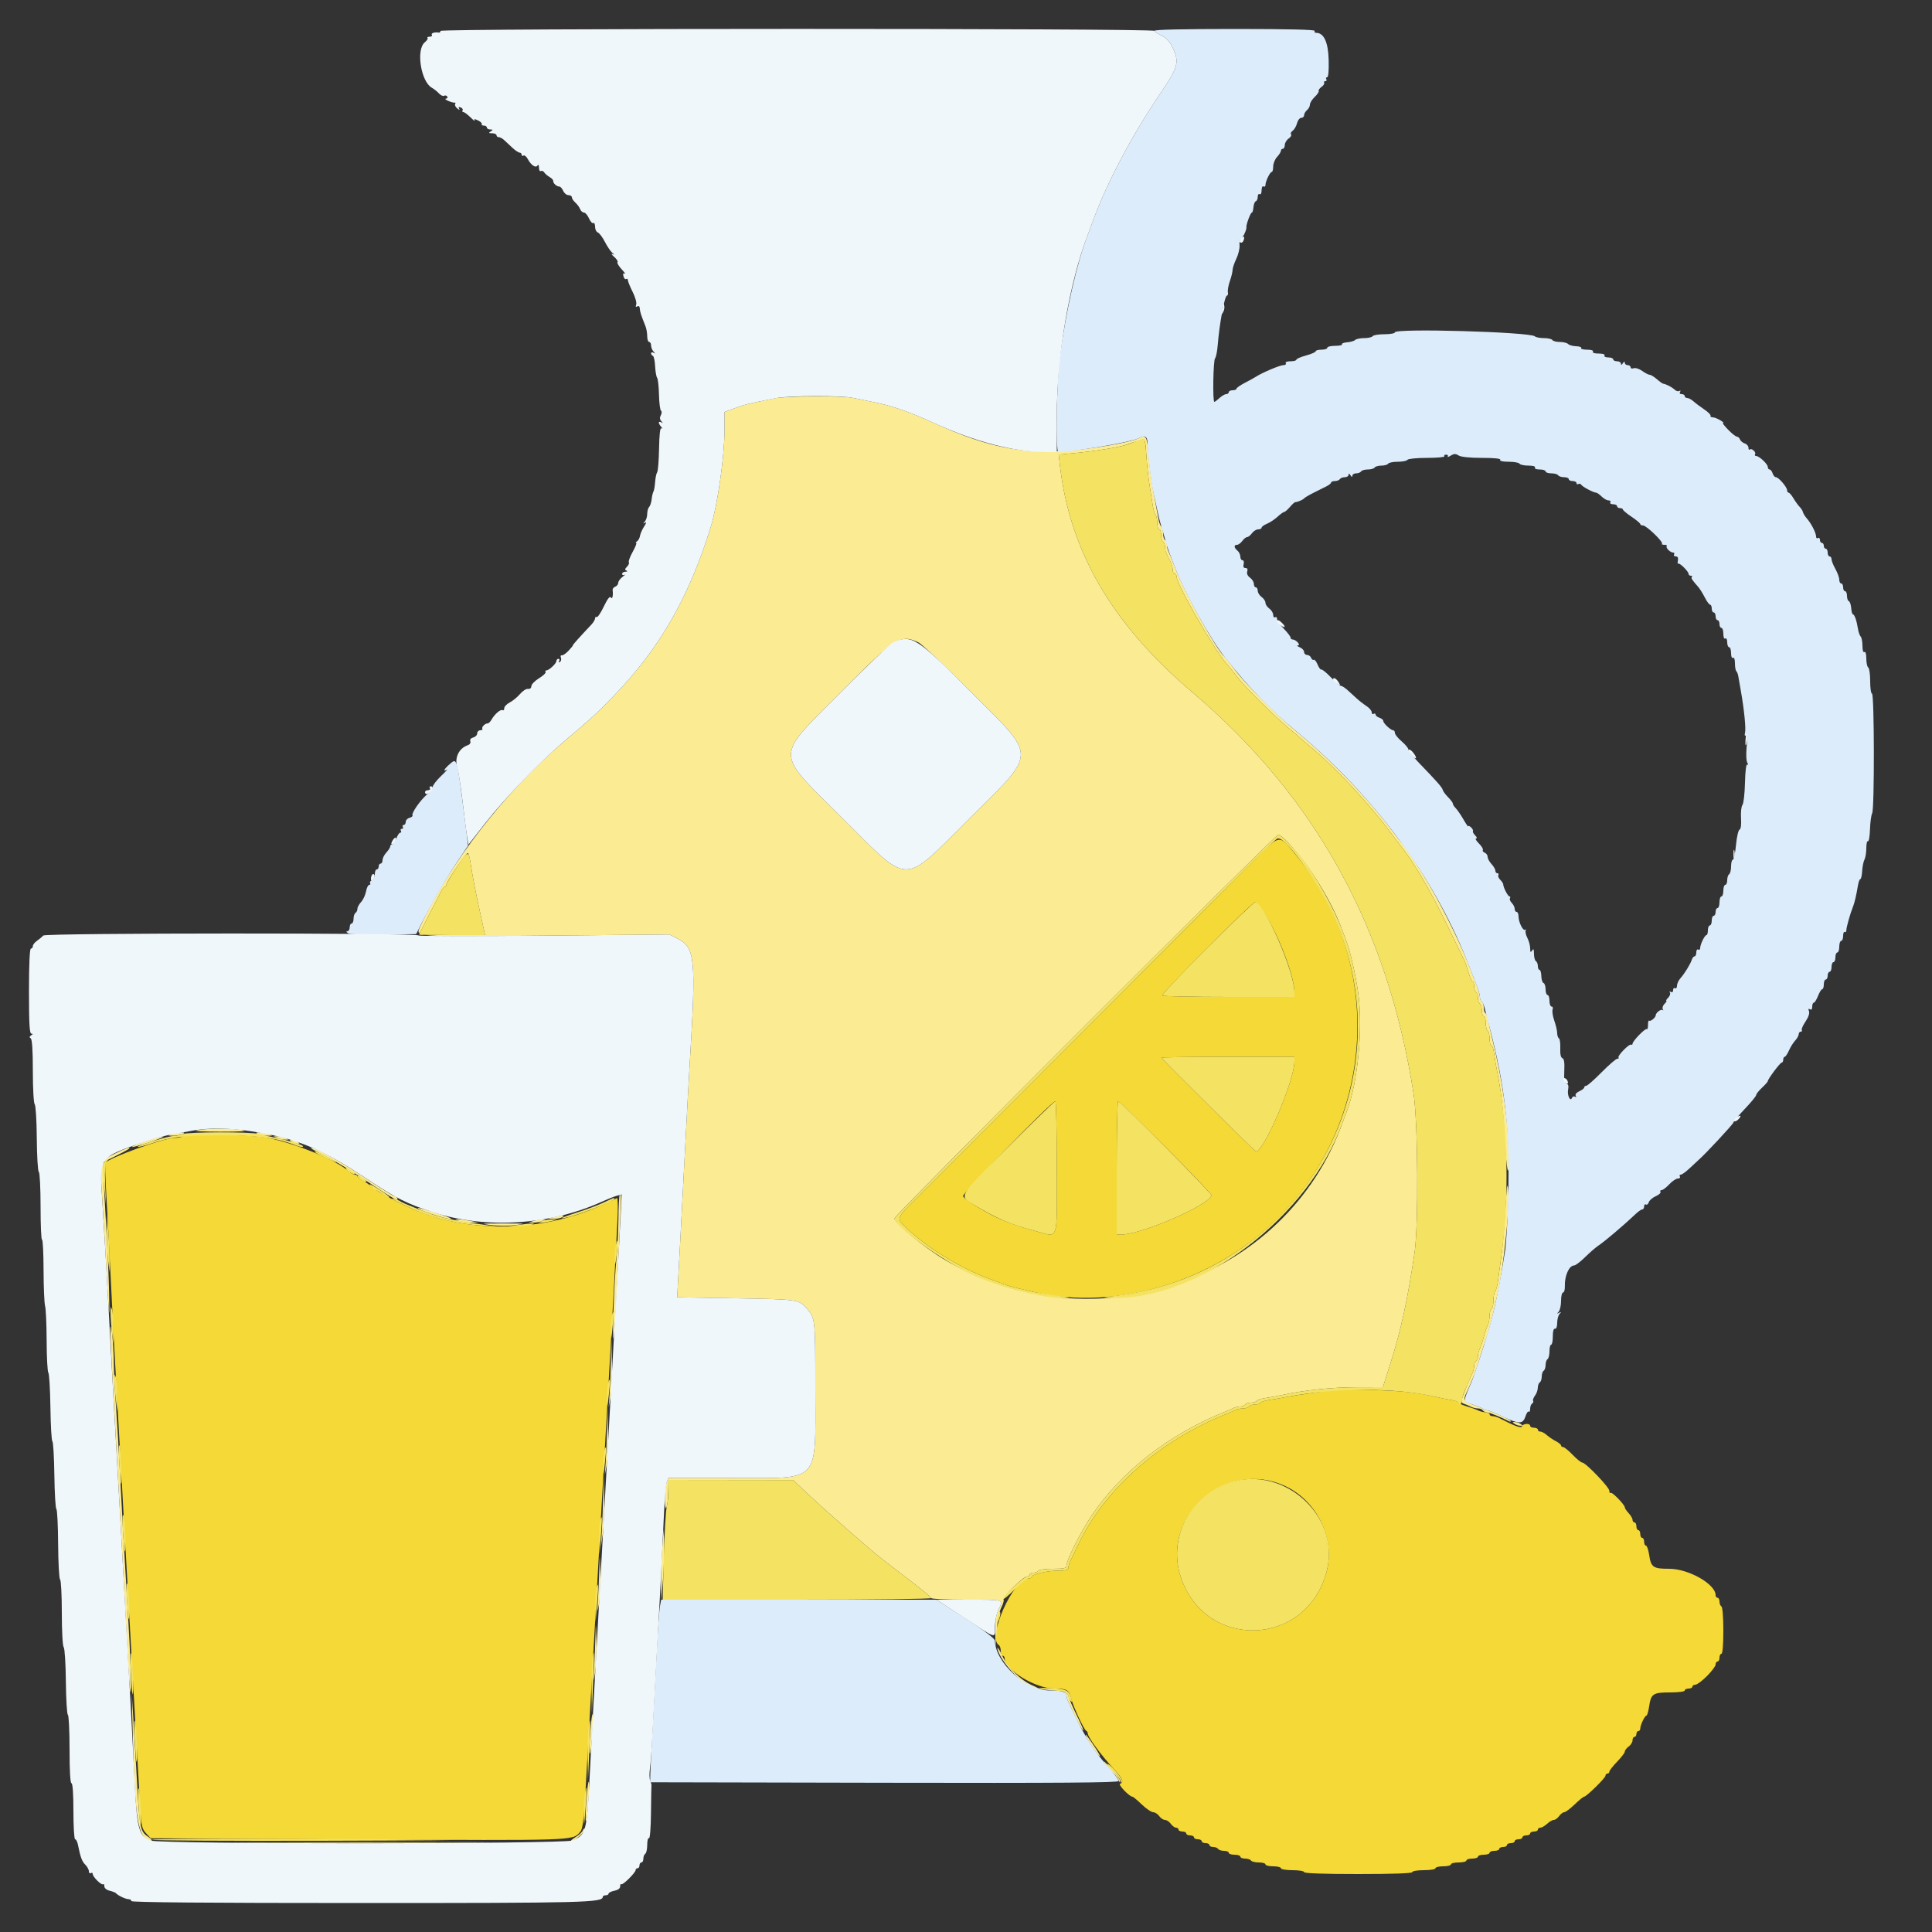 <svg id="svg" version="1.1" xmlns="http://www.w3.org/2000/svg" xmlns:xlink="http://www.w3.org/1999/xlink" width="400" height="400" viewBox="0, 0, 400,400"><rect x="0" y="0" width="400" height="400" fill="#333333" stroke="none"/><g id="svgg"><path id="path0" d="M260.083 177.701 C 257.819 179.955,242.069 195.719,225.083 212.732 C 208.097 229.745,192.357 245.495,190.105 247.732 C 185.350 252.456,185.443 252.172,187.900 254.460 C 192.534 258.775,199.736 263.049,206.000 265.200 C 206.770 265.464,207.760 265.826,208.200 266.003 C 208.943 266.303,210.624 266.726,214.600 267.613 C 228.114 270.630,244.031 267.269,256.600 258.745 C 283.566 240.458,289.151 202.674,268.623 177.401 C 264.747 172.628,265.194 172.613,260.083 177.701 M261.749 189.002 C 264.648 193.368,268.000 202.172,268.000 205.420 L 268.000 206.400 254.467 206.400 C 247.023 206.400,240.807 206.273,240.652 206.118 C 240.321 205.788,259.181 186.800,259.840 186.800 C 260.086 186.800,260.945 187.791,261.749 189.002 M268.000 219.780 C 268.000 223.692,261.712 238.400,260.040 238.400 C 259.841 238.400,241.957 220.691,240.433 218.987 C 240.342 218.884,246.507 218.800,254.133 218.800 L 268.000 218.800 268.000 219.780 M218.800 241.800 C 218.800 257.720,219.361 256.171,214.093 254.788 C 210.699 253.897,207.367 252.662,205.200 251.493 C 201.831 249.676,199.610 248.203,199.396 247.645 C 199.178 247.076,217.726 228.000,218.497 228.000 C 218.664 228.000,218.800 234.210,218.800 241.800 M241.297 237.497 C 246.524 242.720,250.800 247.201,250.800 247.455 C 250.800 249.290,236.375 255.600,232.180 255.600 L 231.200 255.600 231.200 241.800 C 231.200 234.210,231.334 228.000,231.497 228.000 C 231.660 228.000,236.070 232.274,241.297 237.497 M38.000 235.191 C 37.670 235.409,36.838 235.591,36.151 235.594 C 33.912 235.605,22.455 239.740,21.821 240.766 C 21.715 240.938,21.812 244.122,22.037 247.840 C 22.262 251.558,22.630 258.470,22.854 263.200 C 23.307 272.785,23.737 280.885,24.392 292.200 C 24.634 296.380,25.001 302.860,25.206 306.600 C 25.411 310.340,25.764 316.685,25.990 320.700 C 26.215 324.715,26.579 331.195,26.797 335.100 C 27.505 347.774,28.679 368.387,29.033 374.360 C 29.249 378.013,29.396 378.647,30.243 379.560 L 31.207 380.600 74.103 380.830 C 119.229 381.072,118.506 381.096,120.064 379.333 C 120.743 378.565,120.877 377.240,121.609 364.000 C 121.810 360.370,122.167 354.070,122.402 350.000 C 122.637 345.930,123.009 339.360,123.228 335.400 C 123.447 331.440,123.795 325.230,124.001 321.600 C 124.207 317.970,124.566 311.580,124.800 307.400 C 125.356 297.456,125.874 288.331,126.401 279.200 C 126.824 271.862,127.307 262.964,127.819 253.053 C 127.965 250.221,127.931 247.973,127.742 248.056 C 127.554 248.138,126.410 248.674,125.200 249.246 C 113.322 254.864,98.364 255.467,86.600 250.802 C 83.363 249.519,77.725 246.524,76.801 245.597 C 76.470 245.266,75.705 244.740,75.100 244.430 C 74.495 244.119,74.000 243.715,74.000 243.532 C 74.000 243.350,73.764 243.200,73.475 243.200 C 73.187 243.200,72.602 242.881,72.175 242.492 C 69.656 240.192,61.248 236.743,55.200 235.529 C 52.262 234.939,38.780 234.674,38.000 235.191 M275.174 287.759 C 275.054 287.879,273.526 288.163,271.778 288.390 C 270.030 288.617,267.610 288.992,266.400 289.222 C 265.190 289.452,263.524 289.741,262.697 289.863 C 261.871 289.985,261.095 290.245,260.974 290.442 C 260.852 290.639,260.324 290.800,259.800 290.800 C 259.276 290.800,258.736 290.980,258.600 291.200 C 258.464 291.420,257.911 291.600,257.371 291.600 C 256.831 291.600,256.077 291.759,255.695 291.953 C 255.313 292.148,254.550 292.486,254.000 292.705 C 240.097 298.249,228.689 308.299,223.242 319.800 C 222.513 321.340,221.755 322.913,221.558 323.295 C 221.361 323.677,221.200 324.262,221.200 324.595 C 221.200 325.062,220.697 325.200,218.994 325.200 C 216.736 325.200,213.600 325.954,213.600 326.497 C 213.600 326.664,213.318 326.800,212.974 326.800 C 209.785 326.800,204.302 339.056,206.800 340.600 C 207.020 340.736,207.200 341.287,207.200 341.824 C 207.200 342.361,207.380 342.800,207.600 342.800 C 207.820 342.800,208.000 343.041,208.000 343.336 C 208.000 345.702,214.367 349.590,218.251 349.596 C 220.902 349.600,221.364 349.886,221.821 351.802 C 222.180 353.305,224.451 358.154,224.880 358.333 C 225.056 358.407,225.200 358.644,225.200 358.861 C 225.200 359.619,227.867 363.258,230.689 366.350 C 232.446 368.275,232.747 369.011,231.900 369.310 C 231.432 369.476,233.826 371.978,234.467 371.994 C 234.614 371.997,235.484 372.720,236.400 373.600 C 237.316 374.480,238.371 375.200,238.744 375.200 C 239.118 375.200,239.683 375.560,240.000 376.000 C 240.317 376.440,240.857 376.800,241.200 376.800 C 241.543 376.800,242.083 377.160,242.400 377.600 C 242.717 378.040,243.207 378.400,243.488 378.400 C 243.770 378.400,244.000 378.580,244.000 378.800 C 244.000 379.020,244.360 379.200,244.800 379.200 C 245.240 379.200,245.600 379.380,245.600 379.600 C 245.600 379.820,245.960 380.000,246.400 380.000 C 246.840 380.000,247.200 380.180,247.200 380.400 C 247.200 380.620,247.560 380.800,248.000 380.800 C 248.440 380.800,248.800 380.980,248.800 381.200 C 248.800 381.420,249.160 381.600,249.600 381.600 C 250.040 381.600,250.400 381.780,250.400 382.000 C 250.400 382.220,250.749 382.400,251.176 382.400 C 251.603 382.400,252.064 382.580,252.200 382.800 C 252.336 383.020,252.887 383.200,253.424 383.200 C 253.961 383.200,254.400 383.380,254.400 383.600 C 254.400 383.820,254.940 384.000,255.600 384.000 C 256.260 384.000,256.800 384.180,256.800 384.400 C 256.800 384.620,257.239 384.800,257.776 384.800 C 258.313 384.800,258.864 384.980,259.000 385.200 C 259.136 385.420,259.867 385.600,260.624 385.600 C 261.381 385.600,262.000 385.780,262.000 386.000 C 262.000 386.220,262.720 386.400,263.600 386.400 C 264.480 386.400,265.200 386.580,265.200 386.800 C 265.200 387.022,266.267 387.200,267.600 387.200 C 268.933 387.200,270.000 387.378,270.000 387.600 C 270.000 387.857,274.000 388.000,281.200 388.000 C 288.400 388.000,292.400 387.857,292.400 387.600 C 292.400 387.378,293.467 387.200,294.800 387.200 C 296.133 387.200,297.200 387.022,297.200 386.800 C 297.200 386.580,297.920 386.400,298.800 386.400 C 299.680 386.400,300.400 386.220,300.400 386.000 C 300.400 385.780,301.120 385.600,302.000 385.600 C 302.880 385.600,303.600 385.420,303.600 385.200 C 303.600 384.980,304.140 384.800,304.800 384.800 C 305.460 384.800,306.000 384.620,306.000 384.400 C 306.000 384.180,306.540 384.000,307.200 384.000 C 307.860 384.000,308.400 383.820,308.400 383.600 C 308.400 383.380,308.850 383.200,309.400 383.200 C 309.950 383.200,310.400 383.020,310.400 382.800 C 310.400 382.580,310.760 382.400,311.200 382.400 C 311.640 382.400,312.000 382.220,312.000 382.000 C 312.000 381.780,312.360 381.600,312.800 381.600 C 313.240 381.600,313.600 381.420,313.600 381.200 C 313.600 380.980,313.960 380.800,314.400 380.800 C 314.840 380.800,315.200 380.620,315.200 380.400 C 315.200 380.180,315.560 380.000,316.000 380.000 C 316.440 380.000,316.800 379.820,316.800 379.600 C 316.800 379.380,317.160 379.200,317.600 379.200 C 318.040 379.200,318.400 379.020,318.400 378.800 C 318.400 378.580,318.636 378.400,318.925 378.400 C 319.213 378.400,319.836 378.040,320.308 377.600 C 320.780 377.160,321.404 376.800,321.695 376.800 C 321.986 376.800,322.483 376.440,322.800 376.000 C 323.117 375.560,323.592 375.200,323.856 375.200 C 324.119 375.200,325.084 374.480,326.000 373.600 C 326.916 372.720,327.792 372.000,327.948 372.000 C 328.428 372.000,332.400 368.112,332.400 367.643 C 332.400 367.399,332.580 367.200,332.800 367.200 C 333.020 367.200,333.200 367.020,333.200 366.800 C 333.200 366.581,333.920 365.659,334.800 364.752 C 335.680 363.845,336.400 362.895,336.400 362.640 C 336.400 362.385,336.760 361.917,337.200 361.600 C 337.640 361.283,338.000 360.703,338.000 360.312 C 338.000 359.920,338.180 359.600,338.400 359.600 C 338.620 359.600,338.800 359.330,338.800 359.000 C 338.800 358.670,338.980 358.400,339.200 358.400 C 339.420 358.400,339.600 358.166,339.600 357.880 C 339.600 357.170,340.535 355.207,340.875 355.203 C 341.027 355.201,341.278 354.351,341.434 353.313 C 341.830 350.672,342.236 350.400,345.771 350.400 C 347.524 350.400,348.800 350.231,348.800 350.000 C 348.800 349.780,349.160 349.600,349.600 349.600 C 350.040 349.600,350.400 349.420,350.400 349.200 C 350.400 348.980,350.675 348.800,351.011 348.800 C 351.346 348.800,352.426 347.995,353.411 347.011 C 354.395 346.026,355.200 344.946,355.200 344.611 C 355.200 344.275,355.380 344.000,355.600 344.000 C 355.820 344.000,356.000 343.640,356.000 343.200 C 356.000 342.760,356.180 342.400,356.400 342.400 C 356.644 342.400,356.800 340.541,356.800 337.624 C 356.800 334.871,356.631 332.742,356.400 332.600 C 356.180 332.464,356.000 332.003,356.000 331.576 C 356.000 331.149,355.820 330.800,355.600 330.800 C 355.380 330.800,355.200 330.565,355.200 330.278 C 355.200 327.975,349.628 324.800,345.585 324.800 C 342.253 324.800,341.826 324.501,341.434 321.887 C 341.278 320.849,340.982 320.000,340.775 320.000 C 340.569 320.000,340.400 319.640,340.400 319.200 C 340.400 318.760,340.220 318.400,340.000 318.400 C 339.780 318.400,339.600 318.040,339.600 317.600 C 339.600 317.160,339.420 316.800,339.200 316.800 C 338.980 316.800,338.800 316.440,338.800 316.000 C 338.800 315.560,338.620 315.200,338.400 315.200 C 338.180 315.200,338.000 314.964,338.000 314.675 C 338.000 314.387,337.640 313.764,337.200 313.292 C 336.760 312.820,336.400 312.281,336.400 312.095 C 336.400 311.536,333.732 308.801,333.456 309.077 C 333.315 309.218,333.200 309.030,333.200 308.659 C 333.200 307.921,328.284 302.800,327.576 302.800 C 327.335 302.800,326.446 302.080,325.600 301.200 C 324.754 300.320,323.869 299.600,323.631 299.600 C 323.394 299.600,323.200 299.450,323.200 299.268 C 323.200 299.085,322.705 298.680,322.100 298.368 C 321.495 298.055,320.651 297.485,320.225 297.100 C 319.798 296.715,319.213 296.400,318.925 296.400 C 318.636 296.400,318.400 296.220,318.400 296.000 C 318.400 295.780,318.040 295.600,317.600 295.600 C 317.160 295.600,316.800 295.420,316.800 295.200 C 316.800 294.621,315.298 294.707,315.101 295.298 C 314.946 295.761,313.775 295.336,310.305 293.556 C 309.923 293.360,309.338 293.200,309.005 293.200 C 308.672 293.200,308.400 293.020,308.400 292.800 C 308.400 292.580,308.038 292.400,307.595 292.400 C 307.152 292.400,306.477 292.238,306.095 292.039 C 305.713 291.840,304.635 291.452,303.700 291.175 C 302.765 290.898,302.000 290.544,302.000 290.389 C 302.000 290.233,301.325 289.995,300.500 289.861 C 299.675 289.727,298.190 289.427,297.200 289.195 C 293.250 288.268,289.877 287.927,282.797 287.738 C 278.725 287.629,275.295 287.639,275.174 287.759 M266.094 307.676 C 272.707 310.772,276.474 318.580,274.653 325.417 C 270.482 341.079,249.478 341.772,244.436 326.414 C 240.290 313.785,253.933 301.983,266.094 307.676 " stroke="none" fill="#f4d937" fill-rule="evenodd"></path><path id="path1" d="M160.400 82.463 C 154.356 83.694,154.141 83.749,151.200 84.849 L 150.000 85.297 149.997 89.149 C 149.992 94.461,148.571 104.483,147.183 109.000 C 142.681 123.644,136.513 134.366,126.923 144.220 C 123.301 147.942,122.738 148.457,116.600 153.665 C 104.721 163.744,93.041 178.782,87.055 191.704 C 85.973 194.041,84.933 193.960,112.706 193.711 L 138.600 193.478 140.316 194.355 C 143.908 196.192,144.126 198.403,142.822 219.800 C 142.608 223.320,142.161 231.510,141.829 238.000 C 141.497 244.490,141.033 253.310,140.798 257.600 C 140.563 261.890,140.332 266.120,140.285 267.000 L 140.200 268.600 152.400 268.800 C 165.110 269.008,165.458 269.057,167.000 270.863 C 168.800 272.971,168.800 272.973,168.800 287.411 C 168.800 307.430,170.136 305.996,151.490 305.999 L 138.380 306.000 137.990 307.026 C 137.776 307.590,137.618 309.165,137.640 310.526 C 137.691 313.671,138.301 312.124,138.360 308.700 L 138.400 306.400 151.300 306.417 L 164.200 306.434 167.400 309.446 C 170.239 312.119,175.578 316.841,180.822 321.318 C 181.800 322.153,184.895 324.569,187.700 326.685 C 190.505 328.802,192.800 330.684,192.800 330.867 C 192.800 331.050,196.010 331.200,199.933 331.200 C 208.038 331.200,207.760 331.119,206.754 333.201 C 206.187 334.374,206.017 335.536,206.069 337.881 L 206.138 341.000 206.369 337.600 C 206.506 335.580,206.881 333.653,207.294 332.851 C 207.675 332.110,207.895 331.354,207.782 331.171 C 207.502 330.719,211.871 326.400,212.609 326.400 C 212.934 326.400,213.200 326.220,213.200 326.000 C 213.200 325.780,213.549 325.600,213.976 325.600 C 214.403 325.600,214.864 325.420,215.000 325.200 C 215.136 324.980,216.497 324.800,218.024 324.800 C 220.304 324.800,220.800 324.685,220.800 324.159 C 220.800 323.037,223.810 317.046,226.021 313.767 C 232.191 304.617,242.140 296.875,253.600 292.305 C 254.150 292.086,254.913 291.748,255.295 291.553 C 255.677 291.359,256.341 291.200,256.771 291.200 C 257.201 291.200,257.664 291.020,257.800 290.800 C 257.936 290.580,258.476 290.400,259.000 290.400 C 259.524 290.400,260.052 290.239,260.174 290.042 C 260.295 289.845,261.071 289.587,261.897 289.468 C 262.724 289.349,264.300 289.059,265.400 288.824 C 270.130 287.812,275.770 287.224,280.859 287.213 L 286.317 287.200 287.746 282.700 C 290.063 275.402,291.367 269.467,292.864 259.400 C 293.711 253.712,293.579 232.286,292.661 226.400 C 287.304 192.032,272.379 164.977,246.800 143.267 C 230.208 129.184,221.455 114.123,219.418 96.153 L 219.187 94.106 222.093 93.849 C 226.584 93.451,232.122 92.548,233.400 92.006 C 233.840 91.819,234.560 91.582,235.000 91.479 C 235.440 91.375,236.097 91.168,236.459 91.018 C 237.033 90.781,237.147 91.201,237.342 94.273 C 237.465 96.213,237.759 98.970,237.995 100.400 C 238.230 101.830,238.526 103.720,238.653 104.600 C 238.779 105.480,239.044 106.371,239.241 106.580 C 239.438 106.789,239.600 107.554,239.600 108.280 C 239.600 109.006,239.780 109.600,240.000 109.600 C 240.220 109.600,240.400 110.129,240.400 110.776 C 240.400 111.423,240.580 112.064,240.800 112.200 C 241.020 112.336,241.200 112.799,241.200 113.229 C 241.200 113.984,241.344 114.374,242.338 116.295 C 242.592 116.787,242.800 117.552,242.800 117.995 C 242.800 118.438,242.980 118.800,243.200 118.800 C 243.420 118.800,243.600 119.059,243.600 119.375 C 243.600 121.045,251.752 135.154,254.246 137.800 C 254.661 138.241,255.512 139.285,256.137 140.122 C 257.625 142.114,263.582 148.068,266.610 150.591 C 267.925 151.686,269.090 152.677,269.200 152.794 C 269.310 152.910,270.570 153.994,272.000 155.202 C 276.771 159.235,283.643 166.643,287.768 172.200 C 288.584 173.300,289.491 174.494,289.783 174.854 C 292.674 178.418,296.084 184.228,299.844 192.000 C 301.494 195.410,302.983 198.470,303.154 198.800 C 303.326 199.130,303.715 200.255,304.020 201.300 C 304.325 202.345,304.715 203.200,304.887 203.200 C 305.059 203.200,305.200 203.639,305.200 204.176 C 305.200 204.713,305.380 205.264,305.600 205.400 C 305.820 205.536,306.000 206.076,306.000 206.600 C 306.000 207.124,306.180 207.664,306.400 207.800 C 306.620 207.936,306.800 208.577,306.800 209.224 C 306.800 209.871,306.980 210.400,307.200 210.400 C 307.420 210.400,307.600 211.019,307.600 211.776 C 307.600 212.533,307.780 213.264,308.000 213.400 C 308.220 213.536,308.400 214.267,308.400 215.024 C 308.400 215.781,308.562 216.400,308.760 216.400 C 308.958 216.400,309.217 217.165,309.336 218.100 C 309.455 219.035,309.754 220.790,309.999 222.000 C 310.810 225.995,311.225 229.724,311.550 235.902 C 311.879 242.182,312.416 244.681,312.380 239.767 C 312.325 232.304,311.058 223.364,308.771 214.300 C 308.535 213.365,308.245 212.013,308.127 211.296 C 308.008 210.579,307.751 209.894,307.556 209.773 C 307.360 209.652,307.200 209.124,307.200 208.600 C 307.200 208.076,307.020 207.536,306.800 207.400 C 306.580 207.264,306.400 206.827,306.400 206.430 C 306.400 206.032,306.021 204.738,305.557 203.553 C 305.093 202.369,304.578 201.040,304.411 200.600 C 302.585 195.788,299.002 188.462,295.908 183.213 C 293.968 179.921,290.896 175.204,290.429 174.800 C 290.302 174.690,289.388 173.521,288.399 172.201 C 283.147 165.197,275.805 157.559,268.600 151.603 C 264.144 147.919,257.992 141.759,255.601 138.587 C 254.612 137.274,253.690 136.110,253.554 136.000 C 251.916 134.682,245.124 122.437,243.236 117.400 C 242.741 116.080,242.170 114.687,241.968 114.305 C 241.766 113.923,241.600 113.259,241.600 112.829 C 241.600 112.399,241.420 111.936,241.200 111.800 C 240.980 111.664,240.800 111.034,240.800 110.400 C 240.800 109.766,240.640 109.148,240.444 109.027 C 240.249 108.906,239.986 108.221,239.861 107.504 C 239.736 106.787,239.438 105.210,239.198 104.000 C 238.493 100.429,238.042 97.214,237.756 93.700 C 237.478 90.281,237.227 89.929,235.667 90.764 C 234.522 91.377,229.253 92.410,224.200 93.011 C 212.919 94.355,205.167 92.978,193.200 87.507 C 188.132 85.189,184.533 83.959,180.600 83.199 C 179.280 82.944,177.445 82.570,176.523 82.368 C 174.412 81.905,162.804 81.973,160.400 82.463 M190.157 133.006 C 190.859 133.340,195.776 137.975,201.083 143.306 C 214.853 157.141,214.893 155.347,200.502 169.678 C 186.665 183.458,188.536 183.472,174.491 169.475 C 160.263 155.294,160.303 157.240,173.953 143.455 C 185.352 131.942,186.438 131.242,190.157 133.006 M266.734 174.500 C 271.341 179.464,275.809 186.734,277.980 192.800 C 278.255 193.570,278.622 194.560,278.795 195.000 C 279.552 196.930,280.655 201.757,281.188 205.477 C 282.237 212.797,281.127 224.258,278.795 230.200 C 278.622 230.640,278.255 231.630,277.980 232.400 C 266.225 265.243,226.343 279.003,195.600 260.822 C 191.496 258.395,185.200 253.199,185.200 252.238 C 185.200 251.644,264.081 172.800,264.675 172.800 C 264.940 172.800,265.866 173.565,266.734 174.500 M97.388 178.502 C 97.855 181.576,98.578 185.289,99.549 189.600 C 99.772 190.590,100.058 191.895,100.185 192.500 L 100.415 193.600 93.608 193.600 C 89.863 193.600,86.800 193.539,86.800 193.464 C 86.800 193.389,87.723 191.544,88.852 189.364 C 89.981 187.184,91.106 184.996,91.352 184.503 C 91.598 184.010,91.935 183.605,92.100 183.603 C 92.265 183.601,92.400 183.419,92.400 183.197 C 92.400 182.572,96.566 176.455,96.865 176.640 C 97.011 176.730,97.246 177.568,97.388 178.502 M40.800 234.000 C 39.970 234.175,41.926 234.297,45.600 234.301 C 49.878 234.306,51.304 234.205,50.200 233.977 C 48.271 233.578,42.741 233.591,40.800 234.000 M35.600 234.800 C 34.625 235.112,34.630 235.121,35.800 235.132 C 36.460 235.138,37.360 234.989,37.800 234.800 C 38.894 234.330,37.067 234.330,35.600 234.800 M53.400 234.800 C 53.840 234.989,54.740 235.138,55.400 235.132 C 56.570 235.121,56.575 235.112,55.600 234.800 C 54.133 234.330,52.306 234.330,53.400 234.800 M30.075 236.273 C 28.466 236.829,27.229 237.363,27.327 237.460 C 27.424 237.557,29.100 237.100,31.052 236.444 C 33.003 235.787,34.240 235.253,33.800 235.257 C 33.360 235.260,31.684 235.718,30.075 236.273 M57.400 235.600 C 57.840 235.789,58.560 235.944,59.000 235.944 L 59.800 235.944 59.000 235.600 C 58.560 235.411,57.840 235.256,57.400 235.256 L 56.600 235.256 57.400 235.600 M60.400 236.400 C 60.730 236.613,61.270 236.788,61.600 236.788 C 62.133 236.788,62.133 236.745,61.600 236.400 C 61.270 236.187,60.730 236.012,60.400 236.012 C 59.867 236.012,59.867 236.055,60.400 236.400 M23.824 238.817 C 20.615 240.377,20.653 240.249,21.148 247.937 C 21.384 251.602,21.768 258.110,22.001 262.400 C 22.581 273.078,22.734 274.433,22.590 267.600 C 22.523 264.410,22.242 258.110,21.966 253.600 C 21.690 249.090,21.449 244.320,21.432 243.000 L 21.400 240.600 23.920 239.347 C 25.306 238.657,26.551 237.982,26.687 237.847 C 27.199 237.335,26.120 237.700,23.824 238.817 M64.400 237.739 C 64.400 237.816,65.795 238.566,67.500 239.408 C 69.205 240.249,73.092 242.616,76.138 244.668 C 81.309 248.153,82.801 248.973,82.200 248.000 C 82.064 247.780,81.779 247.600,81.566 247.600 C 81.353 247.600,78.786 245.999,75.862 244.042 C 70.231 240.273,64.400 237.067,64.400 237.739 M312.027 245.600 C 311.963 245.930,311.758 248.720,311.573 251.800 C 311.387 254.880,311.051 258.660,310.825 260.200 C 310.599 261.740,310.304 263.900,310.168 265.000 C 310.033 266.100,309.760 267.171,309.561 267.380 C 309.363 267.589,309.200 268.433,309.200 269.256 C 309.200 270.079,309.020 270.864,308.800 271.000 C 308.580 271.136,308.400 271.779,308.400 272.429 C 308.400 273.079,308.238 273.923,308.039 274.305 C 307.840 274.687,307.463 275.810,307.200 276.800 C 306.937 277.790,306.560 278.913,306.361 279.295 C 306.162 279.677,306.000 280.341,306.000 280.771 C 306.000 281.201,305.820 281.664,305.600 281.800 C 305.380 281.936,305.200 282.399,305.200 282.829 C 305.200 283.259,305.041 283.923,304.847 284.305 C 304.488 285.010,303.747 286.745,303.183 288.200 C 302.431 290.139,302.422 290.433,303.107 290.644 C 303.488 290.762,304.113 291.025,304.495 291.229 C 304.877 291.433,305.541 291.600,305.971 291.600 C 306.401 291.600,306.864 291.780,307.000 292.000 C 307.136 292.220,307.509 292.400,307.828 292.400 C 308.294 292.400,310.930 293.466,312.500 294.290 C 312.665 294.376,312.800 294.352,312.800 294.235 C 312.800 293.947,308.504 292.000,307.868 292.000 C 307.589 292.000,307.189 291.851,306.980 291.670 C 306.771 291.488,305.835 291.099,304.900 290.806 C 303.190 290.269,302.902 289.775,303.553 288.495 C 303.878 287.857,304.390 286.669,305.233 284.600 C 305.412 284.160,305.952 282.540,306.432 281.000 C 306.912 279.460,307.441 277.840,307.607 277.400 C 308.318 275.516,310.066 268.323,310.620 265.000 C 311.664 258.737,312.509 249.559,312.292 246.841 C 312.211 245.829,312.091 245.270,312.027 245.600 M128.285 247.473 C 128.178 247.653,128.067 249.870,128.039 252.400 C 128.011 254.930,127.819 258.710,127.612 260.800 C 127.158 265.402,126.723 277.410,127.023 277.111 C 127.140 276.993,127.421 273.140,127.647 268.548 C 128.742 246.239,128.727 246.733,128.285 247.473 M86.800 250.333 C 87.735 250.937,92.437 252.402,93.366 252.379 C 94.055 252.361,90.052 250.964,87.000 250.157 C 86.371 249.990,86.328 250.028,86.800 250.333 M114.600 252.000 L 113.400 252.305 114.600 252.347 C 115.260 252.369,116.070 252.213,116.400 252.000 C 117.143 251.520,116.487 251.520,114.600 252.000 M95.000 252.800 C 95.440 252.989,96.520 253.136,97.400 253.126 L 99.000 253.108 97.400 252.777 C 96.520 252.595,95.440 252.448,95.000 252.451 L 94.200 252.456 95.000 252.800 M110.400 252.800 L 109.400 253.120 110.400 253.132 C 110.950 253.138,111.760 252.989,112.200 252.800 L 113.000 252.456 112.200 252.468 C 111.760 252.474,110.950 252.624,110.400 252.800 M101.600 253.638 C 103.030 253.823,105.370 253.823,106.800 253.638 C 109.102 253.340,108.805 253.301,104.200 253.301 C 99.595 253.301,99.297 253.340,101.600 253.638 M22.871 275.400 C 22.826 276.936,23.145 283.368,24.014 298.400 C 24.237 302.250,24.603 308.820,24.828 313.000 C 25.052 317.180,25.399 323.480,25.599 327.000 C 25.798 330.520,26.148 337.163,26.376 341.762 C 26.604 346.361,26.902 350.231,27.040 350.362 C 27.307 350.617,27.033 342.988,26.401 332.600 C 25.637 320.029,25.210 312.481,24.805 304.400 C 24.579 299.890,24.212 293.770,23.990 290.800 C 23.768 287.830,23.570 283.870,23.550 282.000 C 23.508 278.101,22.950 272.685,22.871 275.400 M126.484 281.600 C 126.435 283.910,126.312 287.060,126.210 288.600 L 126.026 291.400 126.424 289.200 C 126.643 287.990,126.766 284.840,126.698 282.200 L 126.573 277.400 126.484 281.600 M125.684 295.600 C 125.635 297.910,125.512 301.060,125.410 302.600 L 125.226 305.400 125.624 303.200 C 125.843 301.990,125.966 298.840,125.898 296.200 L 125.773 291.400 125.684 295.600 M313.600 294.800 C 313.930 295.013,314.470 295.188,314.800 295.188 C 315.333 295.188,315.333 295.145,314.800 294.800 C 314.470 294.587,313.930 294.412,313.600 294.412 C 313.067 294.412,313.067 294.455,313.600 294.800 M124.884 309.400 C 124.835 311.600,124.714 314.930,124.615 316.800 L 124.434 320.200 124.828 317.400 C 125.044 315.860,125.165 312.530,125.097 310.000 L 124.972 305.400 124.884 309.400 M137.102 320.600 C 136.938 322.800,136.829 326.130,136.858 328.000 L 136.913 331.400 137.261 327.000 C 137.452 324.580,137.562 321.250,137.504 319.600 L 137.400 316.600 137.102 320.600 M124.085 324.640 C 124.038 326.421,123.916 329.301,123.813 331.040 C 123.633 334.090,123.640 334.123,124.025 332.000 C 124.244 330.790,124.367 327.910,124.297 325.600 C 124.179 321.710,124.164 321.639,124.085 324.640 M123.283 338.600 C 123.235 340.360,123.113 343.330,123.013 345.200 C 122.836 348.501,122.842 348.530,123.221 346.200 C 123.435 344.880,123.557 341.910,123.490 339.600 C 123.381 335.798,123.362 335.703,123.283 338.600 M206.685 341.900 C 207.991 345.414,214.217 351.116,215.427 349.906 C 215.516 349.817,214.730 349.370,213.681 348.912 C 211.326 347.884,208.617 345.233,207.569 342.932 C 206.800 341.243,206.166 340.503,206.685 341.900 M220.300 350.265 C 220.575 350.376,220.800 350.724,220.800 351.039 C 220.800 351.353,220.965 351.923,221.166 352.305 C 221.367 352.687,221.980 353.990,222.529 355.200 C 223.077 356.410,223.813 357.760,224.163 358.200 C 224.513 358.640,224.142 357.650,223.338 356.000 C 221.914 353.077,221.509 352.139,221.049 350.700 C 220.926 350.315,220.594 350.014,220.313 350.032 C 219.911 350.056,219.908 350.107,220.300 350.265 M27.426 356.800 C 27.874 375.430,28.423 379.742,30.486 380.846 C 31.678 381.484,31.764 381.000,30.595 380.233 C 29.056 379.225,28.901 378.451,28.380 369.152 C 28.116 364.449,27.760 358.350,27.589 355.600 L 27.277 350.600 27.426 356.800 M122.221 358.518 C 122.045 360.892,121.996 362.930,122.112 363.045 C 122.388 363.321,122.935 355.960,122.712 354.968 C 122.617 354.546,122.396 356.143,122.221 358.518 M224.800 359.338 C 224.800 359.797,227.381 363.585,227.699 363.593 C 227.930 363.598,226.544 361.422,224.923 359.233 C 224.856 359.142,224.800 359.189,224.800 359.338 M228.694 365.000 C 229.145 365.660,229.914 366.560,230.404 367.000 C 230.894 367.440,231.442 368.160,231.622 368.600 C 231.828 369.103,231.952 369.177,231.956 368.800 C 231.960 368.470,231.043 367.210,229.919 366.000 C 228.794 364.790,228.242 364.340,228.694 365.000 M121.421 372.518 C 121.245 374.892,121.196 376.930,121.312 377.045 C 121.588 377.321,122.135 369.960,121.912 368.968 C 121.817 368.546,121.596 370.143,121.421 372.518 M120.663 378.980 C 120.533 379.319,119.836 379.956,119.113 380.396 C 118.391 380.837,118.022 381.198,118.294 381.199 C 118.958 381.201,121.466 378.932,121.149 378.616 C 121.011 378.478,120.793 378.642,120.663 378.980 M53.469 381.500 C 65.167 381.559,84.427 381.559,96.269 381.500 C 108.111 381.441,98.540 381.393,75.000 381.393 C 51.460 381.393,41.771 381.441,53.469 381.500 " stroke="none" fill="#fbeb93" fill-rule="evenodd"></path><path id="path2" d="M235.400 91.296 C 234.740 91.522,233.840 91.851,233.400 92.026 C 232.070 92.557,226.454 93.462,222.093 93.849 L 219.187 94.106 219.418 96.153 C 221.455 114.123,230.208 129.184,246.800 143.267 C 272.379 164.977,287.304 192.032,292.661 226.400 C 293.579 232.286,293.711 253.712,292.864 259.400 C 291.367 269.467,290.063 275.402,287.746 282.700 L 286.317 287.200 280.859 287.213 C 275.770 287.224,270.130 287.812,265.400 288.824 C 264.300 289.059,262.724 289.349,261.897 289.468 C 261.071 289.587,260.295 289.845,260.174 290.042 C 260.052 290.239,259.524 290.400,259.000 290.400 C 258.476 290.400,257.936 290.580,257.800 290.800 C 257.664 291.020,257.201 291.200,256.771 291.200 C 256.341 291.200,255.677 291.359,255.295 291.553 C 254.913 291.748,254.150 292.086,253.600 292.305 C 242.140 296.875,232.191 304.617,226.021 313.767 C 223.810 317.046,220.800 323.037,220.800 324.159 C 220.800 324.685,220.304 324.800,218.024 324.800 C 216.497 324.800,215.136 324.980,215.000 325.200 C 214.864 325.420,214.403 325.600,213.976 325.600 C 213.549 325.600,213.200 325.780,213.200 326.000 C 213.200 326.220,212.934 326.400,212.609 326.400 C 211.978 326.400,207.417 330.750,207.725 331.058 C 207.825 331.158,208.906 330.241,210.128 329.020 C 211.349 327.799,212.630 326.800,212.974 326.800 C 213.318 326.800,213.600 326.664,213.600 326.497 C 213.600 325.954,216.736 325.200,218.994 325.200 C 220.697 325.200,221.200 325.062,221.200 324.595 C 221.200 324.262,221.361 323.677,221.558 323.295 C 221.755 322.913,222.513 321.340,223.242 319.800 C 228.689 308.299,240.097 298.249,254.000 292.705 C 254.550 292.486,255.313 292.148,255.695 291.953 C 256.077 291.759,256.831 291.600,257.371 291.600 C 257.911 291.600,258.464 291.420,258.600 291.200 C 258.736 290.980,259.276 290.800,259.800 290.800 C 260.324 290.800,260.852 290.639,260.974 290.442 C 261.095 290.245,261.871 289.985,262.697 289.863 C 263.524 289.741,265.190 289.452,266.400 289.222 C 276.647 287.271,288.878 287.262,297.200 289.198 C 298.190 289.428,299.675 289.727,300.500 289.861 C 301.325 289.995,302.000 290.262,302.000 290.453 C 302.000 291.231,302.635 290.734,302.697 289.907 C 302.734 289.416,302.976 288.561,303.236 288.007 C 303.495 287.453,303.884 286.550,304.100 286.000 C 304.316 285.450,304.652 284.687,304.847 284.305 C 305.041 283.923,305.200 283.259,305.200 282.829 C 305.200 282.399,305.380 281.936,305.600 281.800 C 305.820 281.664,306.000 281.201,306.000 280.771 C 306.000 280.341,306.162 279.677,306.361 279.295 C 306.560 278.913,306.937 277.790,307.200 276.800 C 307.463 275.810,307.840 274.687,308.039 274.305 C 308.238 273.923,308.400 273.079,308.400 272.429 C 308.400 271.779,308.580 271.136,308.800 271.000 C 309.020 270.864,309.200 270.079,309.200 269.256 C 309.200 268.433,309.363 267.589,309.561 267.380 C 309.760 267.171,310.033 266.100,310.168 265.000 C 310.304 263.900,310.597 261.740,310.821 260.200 C 312.534 248.410,312.199 232.844,309.999 222.000 C 309.754 220.790,309.455 219.035,309.336 218.100 C 309.217 217.165,308.958 216.400,308.760 216.400 C 308.562 216.400,308.400 215.781,308.400 215.024 C 308.400 214.267,308.220 213.536,308.000 213.400 C 307.780 213.264,307.600 212.533,307.600 211.776 C 307.600 211.019,307.420 210.400,307.200 210.400 C 306.980 210.400,306.800 209.871,306.800 209.224 C 306.800 208.577,306.620 207.936,306.400 207.800 C 306.180 207.664,306.000 207.124,306.000 206.600 C 306.000 206.076,305.820 205.536,305.600 205.400 C 305.380 205.264,305.200 204.713,305.200 204.176 C 305.200 203.639,305.059 203.200,304.887 203.200 C 304.715 203.200,304.325 202.345,304.020 201.300 C 303.715 200.255,303.326 199.130,303.154 198.800 C 302.983 198.470,301.494 195.410,299.844 192.000 C 296.084 184.228,292.674 178.418,289.783 174.854 C 289.491 174.494,288.584 173.300,287.768 172.200 C 283.643 166.643,276.771 159.235,272.000 155.202 C 270.570 153.994,269.310 152.910,269.200 152.794 C 269.090 152.677,267.925 151.686,266.610 150.591 C 263.582 148.068,257.625 142.114,256.137 140.122 C 255.512 139.285,254.661 138.241,254.246 137.800 C 251.752 135.154,243.600 121.045,243.600 119.375 C 243.600 119.059,243.420 118.800,243.200 118.800 C 242.980 118.800,242.800 118.438,242.800 117.995 C 242.800 117.552,242.620 116.832,242.400 116.395 C 242.180 115.958,241.820 115.242,241.600 114.805 C 241.380 114.368,241.200 113.659,241.200 113.229 C 241.200 112.799,241.020 112.336,240.800 112.200 C 240.580 112.064,240.400 111.423,240.400 110.776 C 240.400 110.129,240.220 109.600,240.000 109.600 C 239.780 109.600,239.600 109.006,239.600 108.280 C 239.600 107.554,239.438 106.789,239.241 106.580 C 239.044 106.371,238.779 105.480,238.653 104.600 C 238.526 103.720,238.230 101.830,237.995 100.400 C 237.759 98.970,237.466 96.225,237.343 94.300 C 237.221 92.375,237.003 90.819,236.860 90.843 C 236.717 90.866,236.060 91.070,235.400 91.296 M224.697 212.305 C 202.974 234.032,185.200 252.002,185.200 252.238 C 185.200 253.703,193.189 259.672,199.988 263.286 C 205.047 265.977,215.704 268.863,220.143 268.746 C 221.926 268.699,221.720 268.627,218.600 268.208 C 216.620 267.943,214.460 267.597,213.800 267.440 C 213.140 267.283,211.790 266.968,210.800 266.740 C 209.810 266.512,208.640 266.181,208.200 266.003 C 207.760 265.826,206.770 265.464,206.000 265.200 C 199.736 263.049,192.534 258.775,187.900 254.460 C 185.443 252.172,185.350 252.456,190.105 247.732 C 192.357 245.495,208.097 229.745,225.083 212.732 C 265.898 171.853,264.126 173.602,264.718 173.601 C 266.304 173.598,272.405 181.959,275.516 188.400 C 292.176 222.890,269.998 263.191,231.600 268.200 C 227.967 268.674,227.905 268.698,230.200 268.744 C 248.435 269.113,270.977 251.966,277.980 232.400 C 278.255 231.630,278.622 230.640,278.795 230.200 C 281.127 224.258,282.237 212.797,281.188 205.477 C 280.655 201.757,279.552 196.930,278.795 195.000 C 278.622 194.560,278.255 193.570,277.980 192.800 C 276.388 188.352,272.268 181.050,269.290 177.400 C 267.271 174.924,265.140 172.800,264.675 172.800 C 264.411 172.800,246.421 190.577,224.697 212.305 M94.500 179.635 C 93.345 181.372,92.400 182.975,92.400 183.197 C 92.400 183.419,92.265 183.601,92.100 183.603 C 91.935 183.605,91.598 184.010,91.352 184.503 C 91.106 184.996,89.981 187.184,88.852 189.364 C 87.723 191.544,86.800 193.389,86.800 193.464 C 86.800 193.539,89.863 193.600,93.608 193.600 L 100.415 193.600 100.185 192.500 C 100.058 191.895,99.772 190.590,99.549 189.600 C 98.578 185.289,97.855 181.576,97.388 178.502 C 97.017 176.060,96.828 176.134,94.500 179.635 M249.882 196.318 C 244.650 201.553,240.497 205.963,240.652 206.118 C 240.807 206.273,247.023 206.400,254.467 206.400 L 268.000 206.400 268.000 205.420 C 268.000 201.121,261.724 186.800,259.840 186.800 C 259.595 186.800,255.113 191.083,249.882 196.318 M240.433 218.987 C 241.957 220.691,259.841 238.400,260.040 238.400 C 261.712 238.400,268.000 223.692,268.000 219.780 L 268.000 218.800 254.133 218.800 C 246.507 218.800,240.342 218.884,240.433 218.987 M208.679 237.521 C 198.206 248.001,198.466 247.554,201.714 249.493 C 206.514 252.358,209.175 253.496,214.093 254.788 C 219.361 256.171,218.800 257.720,218.800 241.800 C 218.800 234.210,218.664 228.000,218.497 228.000 C 218.330 228.000,213.912 232.284,208.679 237.521 M231.200 241.800 L 231.200 255.600 232.180 255.600 C 236.375 255.600,250.800 249.290,250.800 247.455 C 250.800 246.958,231.990 228.000,231.497 228.000 C 231.334 228.000,231.200 234.210,231.200 241.800 M37.800 234.800 C 37.360 234.989,36.560 235.156,36.023 235.172 C 34.888 235.205,28.274 237.208,28.513 237.446 C 28.601 237.535,29.827 237.231,31.237 236.771 C 35.600 235.348,37.945 235.071,45.600 235.071 C 53.442 235.071,57.407 235.598,61.355 237.164 C 61.991 237.416,62.602 237.532,62.713 237.421 C 62.824 237.310,62.574 237.108,62.157 236.972 C 61.741 236.836,60.950 236.575,60.400 236.392 C 59.850 236.209,58.410 235.850,57.200 235.595 C 55.990 235.339,54.349 234.966,53.554 234.765 C 51.740 234.307,38.881 234.336,37.800 234.800 M65.233 238.552 C 65.641 238.924,69.600 240.793,69.600 240.613 C 69.600 240.388,65.780 238.400,65.347 238.400 C 65.193 238.400,65.142 238.468,65.233 238.552 M21.595 240.606 C 21.201 241.081,21.184 242.099,21.517 245.306 L 21.942 249.400 21.779 245.172 C 21.667 242.260,21.763 240.797,22.088 240.472 C 22.348 240.212,22.456 240.000,22.329 240.000 C 22.202 240.000,21.872 240.273,21.595 240.606 M71.600 241.895 C 71.600 242.284,73.214 243.319,73.451 243.082 C 73.547 242.986,73.169 242.610,72.612 242.245 C 72.056 241.880,71.600 241.722,71.600 241.895 M74.000 243.495 C 74.000 243.884,75.614 244.919,75.851 244.682 C 75.947 244.586,75.569 244.210,75.012 243.845 C 74.456 243.480,74.000 243.322,74.000 243.495 M76.943 245.800 C 77.273 246.130,77.663 246.400,77.810 246.400 C 77.956 246.400,78.610 246.780,79.261 247.244 C 79.913 247.708,80.528 248.006,80.627 247.906 C 80.799 247.735,76.975 245.200,76.545 245.200 C 76.434 245.200,76.613 245.470,76.943 245.800 M81.200 248.183 C 81.200 248.324,84.475 249.924,86.600 250.822 C 90.090 252.296,95.370 253.483,99.600 253.745 L 103.000 253.956 99.200 253.431 C 95.279 252.890,92.287 252.302,90.200 251.663 C 88.601 251.173,83.504 249.146,83.000 248.799 C 82.445 248.417,81.200 247.991,81.200 248.183 M125.000 248.964 C 123.900 249.478,121.740 250.304,120.200 250.799 C 116.541 251.974,115.403 252.455,117.000 252.150 C 119.569 251.659,127.200 248.695,127.200 248.188 C 127.200 247.930,127.242 247.915,125.000 248.964 M22.107 255.000 C 22.096 256.980,22.221 259.680,22.385 261.000 L 22.682 263.400 22.699 261.000 C 22.708 259.680,22.583 256.980,22.421 255.000 L 22.127 251.400 22.107 255.000 M112.200 252.800 L 111.400 253.144 112.200 253.125 C 112.640 253.114,113.540 252.968,114.200 252.800 L 115.400 252.495 114.200 252.475 C 113.540 252.465,112.640 252.611,112.200 252.800 M107.400 253.600 L 105.400 253.874 107.200 253.897 C 108.190 253.910,109.450 253.776,110.000 253.600 C 111.244 253.201,110.306 253.201,107.400 253.600 M127.469 257.956 C 127.321 258.695,127.223 260.043,127.251 260.950 C 127.292 262.302,127.363 262.130,127.644 260.000 C 128.017 257.165,127.900 255.799,127.469 257.956 M22.883 271.800 C 22.885 272.680,23.021 274.480,23.185 275.800 L 23.482 278.200 23.501 275.200 C 23.512 273.550,23.376 271.750,23.200 271.200 C 22.927 270.347,22.880 270.435,22.883 271.800 M126.656 272.484 C 126.521 272.988,126.433 274.390,126.460 275.600 C 126.507 277.718,126.520 277.688,126.822 274.801 C 127.145 271.711,127.085 270.882,126.656 272.484 M23.683 285.800 C 23.685 286.680,23.821 288.480,23.985 289.800 L 24.282 292.200 24.301 289.200 C 24.312 287.550,24.176 285.750,24.000 285.200 C 23.727 284.347,23.680 284.435,23.683 285.800 M125.856 286.484 C 125.721 286.988,125.632 288.390,125.657 289.600 C 125.703 291.772,125.708 291.763,126.048 288.830 C 126.395 285.836,126.310 284.792,125.856 286.484 M24.682 302.600 C 24.804 305.020,24.971 307.075,25.052 307.167 C 25.340 307.491,25.101 300.583,24.783 299.400 C 24.600 298.717,24.556 300.096,24.682 302.600 M125.056 300.484 C 124.921 300.988,124.832 302.390,124.857 303.600 C 124.903 305.772,124.908 305.763,125.248 302.830 C 125.595 299.836,125.510 298.792,125.056 300.484 M138.398 308.500 C 138.397 309.655,138.234 311.230,138.037 312.000 C 137.839 312.770,137.570 317.405,137.438 322.300 L 137.198 331.200 164.999 331.200 C 180.290 331.200,192.800 331.050,192.800 330.867 C 192.800 330.684,190.505 328.802,187.700 326.685 C 184.895 324.569,181.800 322.153,180.822 321.318 C 175.578 316.841,170.239 312.119,167.400 309.446 L 164.200 306.434 151.300 306.417 L 138.400 306.400 138.398 308.500 M253.453 307.366 C 245.882 310.537,241.950 318.842,244.436 326.414 C 249.478 341.772,270.482 341.079,274.653 325.417 C 277.823 313.514,264.948 302.552,253.453 307.366 M25.452 317.000 C 25.586 319.200,25.764 321.075,25.848 321.167 C 26.178 321.528,25.921 314.550,25.576 313.800 C 25.342 313.290,25.297 314.448,25.452 317.000 M124.256 314.884 C 124.121 315.388,124.036 317.150,124.066 318.800 L 124.121 321.800 124.409 318.000 C 124.709 314.053,124.673 313.328,124.256 314.884 M26.265 331.000 C 26.392 333.200,26.564 335.075,26.648 335.167 C 26.956 335.504,26.709 328.967,26.377 328.000 C 26.169 327.394,26.125 328.575,26.265 331.000 M123.456 328.884 C 123.321 329.388,123.234 331.150,123.262 332.800 L 123.314 335.800 123.624 332.000 C 123.940 328.124,123.893 327.253,123.456 328.884 M206.673 334.153 C 206.523 334.545,206.411 335.166,206.425 335.533 C 206.442 335.975,206.581 335.874,206.837 335.234 C 207.049 334.703,207.161 334.082,207.085 333.854 C 207.009 333.627,206.824 333.761,206.673 334.153 M27.088 346.000 C 27.211 348.530,27.376 350.675,27.455 350.767 C 27.751 351.107,27.508 343.363,27.193 342.400 C 27.009 341.837,26.964 343.412,27.088 346.000 M122.659 343.488 C 122.521 344.319,122.438 347.160,122.473 349.800 L 122.536 354.600 122.799 348.400 C 123.079 341.814,123.057 341.075,122.659 343.488 M215.053 349.588 C 215.169 349.705,216.553 349.890,218.128 350.000 C 220.595 350.172,221.012 350.311,221.135 351.000 C 221.213 351.440,221.460 351.980,221.684 352.200 C 221.958 352.470,221.996 352.275,221.802 351.600 C 221.336 349.980,220.756 349.685,217.721 349.527 C 216.138 349.444,214.938 349.472,215.053 349.588 M27.879 360.000 C 28.004 362.530,28.173 364.675,28.253 364.767 C 28.555 365.109,28.307 357.360,27.986 356.400 C 27.792 355.821,27.747 357.336,27.879 360.000 M121.859 357.488 C 121.721 358.319,121.636 361.160,121.670 363.800 L 121.731 368.600 122.009 362.400 C 122.300 355.903,122.272 354.986,121.859 357.488 M230.470 366.700 C 231.258 367.525,232.001 368.470,232.120 368.800 C 232.313 369.333,232.339 369.333,232.358 368.800 C 232.378 368.203,229.839 365.200,229.313 365.200 C 229.162 365.200,229.682 365.875,230.470 366.700 M28.670 373.600 C 28.797 375.910,28.968 377.875,29.050 377.967 C 29.356 378.307,29.108 371.363,28.780 370.400 C 28.577 369.803,28.533 371.093,28.670 373.600 M121.059 371.488 C 120.921 372.319,120.832 374.260,120.861 375.800 C 120.909 378.356,120.942 378.236,121.235 374.411 C 121.566 370.076,121.493 368.859,121.059 371.488 M31.462 380.900 C 31.564 381.065,47.612 381.158,67.124 381.107 C 86.636 381.056,98.100 380.967,92.600 380.908 C 66.862 380.635,31.295 380.630,31.462 380.900 " stroke="none" fill="#f4e362" fill-rule="evenodd"></path><path id="path3" d="M238.993 6.389 C 239.126 6.603,239.843 7.068,240.588 7.421 C 241.500 7.854,242.212 8.639,242.771 9.827 C 244.215 12.899,243.954 13.870,240.202 19.400 C 234.421 27.921,229.276 37.617,226.407 45.400 C 225.920 46.720,225.383 48.160,225.213 48.600 C 222.933 54.513,220.704 64.291,219.384 74.175 C 218.778 78.715,218.560 93.607,219.100 93.591 C 222.738 93.488,234.247 91.524,235.667 90.764 C 237.116 89.989,237.600 90.318,237.600 92.079 C 237.600 94.021,238.316 99.950,238.798 102.000 C 238.979 102.770,239.337 104.390,239.593 105.600 C 239.849 106.810,240.205 108.250,240.383 108.800 C 240.561 109.350,240.929 110.610,241.199 111.600 C 241.470 112.590,241.833 113.760,242.007 114.200 C 242.180 114.640,242.730 116.080,243.229 117.400 C 245.237 122.717,250.599 132.350,253.717 136.243 C 259.049 142.902,262.817 146.787,268.600 151.590 C 284.305 164.632,296.688 181.279,303.641 198.700 C 305.972 204.541,306.400 205.740,306.400 206.430 C 306.400 206.827,306.559 207.251,306.752 207.370 C 306.946 207.490,307.201 207.996,307.319 208.494 C 307.438 208.992,307.914 210.840,308.377 212.600 C 311.573 224.731,312.595 233.868,312.271 247.400 C 312.156 252.240,311.856 257.460,311.606 259.000 C 309.949 269.195,309.085 272.893,306.508 280.800 C 305.756 283.110,304.909 285.540,304.626 286.200 C 302.828 290.402,302.813 290.150,304.900 290.806 C 305.835 291.099,306.771 291.488,306.980 291.670 C 307.189 291.851,307.605 292.000,307.905 292.000 C 308.205 292.000,309.564 292.535,310.925 293.190 C 314.466 294.892,315.275 294.909,315.812 293.290 C 316.051 292.570,316.371 292.105,316.523 292.257 C 316.676 292.409,316.800 292.154,316.800 291.690 C 316.800 291.227,316.983 290.734,317.207 290.596 C 317.430 290.458,317.526 290.204,317.419 290.031 C 317.313 289.859,317.484 289.376,317.800 288.959 C 318.116 288.542,318.380 287.806,318.387 287.324 C 318.394 286.842,318.580 286.336,318.800 286.200 C 319.020 286.064,319.200 285.524,319.200 285.000 C 319.200 284.476,319.380 283.936,319.600 283.800 C 319.820 283.664,320.000 283.124,320.000 282.600 C 320.000 282.076,320.180 281.536,320.400 281.400 C 320.620 281.264,320.800 280.533,320.800 279.776 C 320.800 279.019,320.958 278.400,321.151 278.400 C 321.343 278.400,321.497 277.635,321.492 276.700 C 321.487 275.627,321.652 275.037,321.942 275.100 C 322.214 275.159,322.400 274.664,322.400 273.880 C 322.400 273.154,322.625 272.318,322.900 272.021 C 323.306 271.584,323.288 271.542,322.800 271.800 C 322.312 272.058,322.294 272.016,322.700 271.579 C 322.975 271.282,323.200 270.266,323.200 269.320 C 323.200 268.374,323.386 267.600,323.613 267.600 C 323.839 267.600,324.007 267.015,323.985 266.300 C 323.918 264.125,324.868 262.000,325.907 262.000 C 326.190 262.000,327.199 261.235,328.151 260.300 C 329.102 259.365,330.284 258.330,330.778 258.000 C 332.250 257.015,336.126 253.732,338.688 251.300 C 339.210 250.805,339.808 250.400,340.018 250.400 C 340.228 250.400,340.400 250.119,340.400 249.776 C 340.400 249.433,340.567 249.256,340.771 249.382 C 340.975 249.508,341.243 249.294,341.367 248.906 C 341.490 248.517,342.134 247.959,342.798 247.665 C 343.461 247.371,343.903 246.966,343.779 246.765 C 343.654 246.564,343.761 246.400,344.016 246.400 C 344.271 246.400,344.983 245.860,345.600 245.200 C 346.217 244.540,347.019 244.000,347.384 244.000 C 347.749 244.000,347.936 243.820,347.800 243.600 C 347.664 243.380,347.749 243.200,347.990 243.200 C 348.230 243.200,349.041 242.615,349.792 241.900 C 350.542 241.185,351.391 240.397,351.678 240.149 C 353.086 238.931,358.798 232.788,358.892 232.392 C 358.952 232.142,360.035 230.851,361.300 229.523 C 362.565 228.195,363.600 226.932,363.600 226.715 C 363.600 226.498,364.140 225.817,364.800 225.200 C 365.460 224.583,366.000 223.977,366.000 223.851 C 366.000 223.420,368.555 220.000,368.877 220.000 C 369.055 220.000,369.200 219.730,369.200 219.400 C 369.200 219.070,369.336 218.800,369.502 218.800 C 369.669 218.800,370.064 218.215,370.380 217.500 C 370.697 216.785,371.280 215.851,371.678 215.425 C 372.075 214.998,372.400 214.413,372.400 214.125 C 372.400 213.836,372.591 213.600,372.824 213.600 C 373.057 213.600,373.155 213.450,373.041 213.267 C 372.928 213.084,373.276 212.285,373.815 211.492 C 374.419 210.604,374.693 209.786,374.529 209.360 C 374.349 208.890,374.414 208.761,374.732 208.958 C 375.031 209.143,375.200 208.951,375.200 208.424 C 375.200 207.971,375.346 207.600,375.525 207.600 C 375.704 207.600,376.098 206.970,376.400 206.200 C 376.702 205.430,377.096 204.800,377.275 204.800 C 377.454 204.800,377.600 204.350,377.600 203.800 C 377.600 203.250,377.780 202.800,378.000 202.800 C 378.220 202.800,378.400 202.440,378.400 202.000 C 378.400 201.560,378.580 201.200,378.800 201.200 C 379.020 201.200,379.200 200.750,379.200 200.200 C 379.200 199.650,379.380 199.200,379.600 199.200 C 379.820 199.200,380.000 198.750,380.000 198.200 C 380.000 197.650,380.180 197.200,380.400 197.200 C 380.620 197.200,380.800 196.660,380.800 196.000 C 380.800 195.340,380.980 194.800,381.200 194.800 C 381.420 194.800,381.600 194.339,381.600 193.776 C 381.600 193.213,381.750 192.845,381.933 192.959 C 382.117 193.072,382.267 192.906,382.267 192.590 C 382.267 191.988,383.060 189.169,383.615 187.800 C 383.962 186.945,384.324 185.403,384.672 183.300 C 384.791 182.585,385.013 182.000,385.166 182.000 C 385.318 182.000,385.488 181.251,385.542 180.336 C 385.596 179.421,385.811 178.353,386.020 177.963 C 386.229 177.572,386.400 176.510,386.400 175.603 C 386.400 174.695,386.552 174.047,386.737 174.161 C 386.923 174.276,387.114 173.175,387.161 171.715 C 387.208 170.255,387.412 168.751,387.615 168.373 C 388.104 167.458,388.064 143.600,387.573 143.600 C 387.368 143.600,387.200 142.441,387.200 141.024 C 387.200 139.607,387.020 138.336,386.800 138.200 C 386.580 138.064,386.400 137.233,386.400 136.353 C 386.400 135.388,386.241 134.851,386.000 135.000 C 385.760 135.148,385.600 134.631,385.600 133.704 C 385.600 132.855,385.433 131.989,385.229 131.780 C 385.025 131.571,384.775 130.860,384.673 130.200 C 384.416 128.530,383.957 127.200,383.638 127.200 C 383.491 127.200,383.326 126.615,383.272 125.900 C 383.219 125.185,383.000 124.540,382.787 124.467 C 382.574 124.393,382.400 123.898,382.400 123.367 C 382.400 122.835,382.220 122.400,382.000 122.400 C 381.780 122.400,381.600 122.040,381.600 121.600 C 381.600 121.160,381.420 120.800,381.200 120.800 C 380.980 120.800,380.800 120.445,380.800 120.012 C 380.800 119.579,380.440 118.583,380.000 117.800 C 379.560 117.017,379.200 116.111,379.200 115.788 C 379.200 115.465,379.020 115.200,378.800 115.200 C 378.580 115.200,378.400 114.840,378.400 114.400 C 378.400 113.960,378.220 113.600,378.000 113.600 C 377.780 113.600,377.600 113.330,377.600 113.000 C 377.600 112.670,377.420 112.400,377.200 112.400 C 376.980 112.400,376.800 112.119,376.800 111.776 C 376.800 111.433,376.620 111.264,376.400 111.400 C 376.180 111.536,376.000 111.394,376.000 111.085 C 376.000 110.336,375.009 108.385,374.118 107.379 C 373.723 106.933,373.349 106.332,373.286 106.042 C 373.223 105.752,372.914 105.257,372.600 104.943 C 372.285 104.628,371.713 103.837,371.328 103.185 C 370.943 102.533,370.486 102.000,370.314 102.000 C 370.141 102.000,370.000 101.775,370.000 101.500 C 369.999 100.853,368.236 98.800,367.680 98.800 C 367.446 98.800,367.140 98.440,367.000 98.000 C 366.860 97.560,366.578 97.200,366.373 97.200 C 366.168 97.200,366.000 96.962,366.000 96.672 C 366.000 96.073,364.213 94.400,363.573 94.400 C 363.342 94.400,363.251 94.240,363.372 94.045 C 363.644 93.605,362.625 92.708,362.263 93.070 C 362.118 93.215,362.000 93.045,362.000 92.694 C 362.000 92.342,361.657 91.945,361.237 91.812 C 360.817 91.679,360.373 91.306,360.250 90.985 C 360.126 90.663,359.836 90.400,359.605 90.400 C 359.375 90.400,358.574 89.770,357.826 89.000 C 357.079 88.230,356.576 87.600,356.710 87.600 C 357.328 87.600,355.314 86.424,354.676 86.413 C 354.278 86.406,354.040 86.259,354.146 86.087 C 354.253 85.915,353.678 85.330,352.870 84.787 C 352.061 84.244,351.051 83.485,350.625 83.100 C 350.198 82.715,349.613 82.400,349.325 82.400 C 349.036 82.400,348.800 82.220,348.800 82.000 C 348.800 81.780,348.519 81.600,348.176 81.600 C 347.807 81.600,347.669 81.412,347.838 81.138 C 348.007 80.864,347.949 80.785,347.694 80.942 C 347.458 81.088,347.025 80.971,346.732 80.681 C 346.233 80.188,344.932 79.512,344.332 79.435 C 344.185 79.416,343.598 78.995,343.029 78.500 C 342.460 78.005,341.798 77.600,341.559 77.600 C 341.319 77.600,340.617 77.239,339.998 76.799 C 339.379 76.358,338.586 76.107,338.236 76.241 C 337.886 76.376,337.600 76.286,337.600 76.043 C 337.600 75.799,337.330 75.600,337.000 75.600 C 336.670 75.600,336.397 75.375,336.394 75.100 C 336.390 74.767,336.258 74.800,336.000 75.200 C 335.742 75.600,335.610 75.633,335.606 75.300 C 335.603 75.025,335.240 74.800,334.800 74.800 C 334.360 74.800,334.000 74.620,334.000 74.400 C 334.000 74.180,333.539 74.000,332.976 74.000 C 332.396 74.000,332.060 73.827,332.200 73.600 C 332.347 73.361,331.863 73.200,331.000 73.200 C 330.137 73.200,329.653 73.039,329.800 72.800 C 329.947 72.561,329.463 72.400,328.600 72.400 C 327.804 72.400,327.247 72.247,327.363 72.060 C 327.478 71.874,327.014 71.705,326.331 71.686 C 325.649 71.666,324.899 71.459,324.665 71.225 C 324.431 70.991,323.657 70.800,322.944 70.800 C 322.231 70.800,321.536 70.620,321.400 70.400 C 321.264 70.180,320.479 70.000,319.656 70.000 C 318.833 70.000,317.989 69.837,317.780 69.637 C 316.830 68.729,288.800 67.928,288.800 68.809 C 288.800 69.024,287.821 69.200,286.624 69.200 C 285.427 69.200,284.336 69.380,284.200 69.600 C 284.064 69.820,283.279 70.000,282.456 70.000 C 281.633 70.000,280.786 70.174,280.573 70.387 C 280.361 70.599,279.617 70.816,278.921 70.869 C 278.225 70.923,277.744 71.109,277.851 71.283 C 277.959 71.457,277.317 71.600,276.424 71.600 C 275.531 71.600,274.800 71.780,274.800 72.000 C 274.800 72.220,274.260 72.400,273.600 72.400 C 272.940 72.400,272.400 72.547,272.400 72.728 C 272.400 72.908,271.500 73.300,270.400 73.600 C 269.300 73.900,268.400 74.292,268.400 74.472 C 268.400 74.653,267.849 74.800,267.176 74.800 C 266.463 74.800,266.056 74.967,266.200 75.200 C 266.336 75.420,266.110 75.600,265.698 75.600 C 264.991 75.600,261.299 77.162,260.000 78.012 C 259.670 78.228,258.635 78.799,257.700 79.282 C 256.765 79.764,256.000 80.304,256.000 80.480 C 256.000 80.656,255.640 80.800,255.200 80.800 C 254.760 80.800,254.400 80.980,254.400 81.200 C 254.400 81.420,254.164 81.600,253.875 81.600 C 253.587 81.600,252.964 81.960,252.492 82.400 C 252.020 82.840,251.536 83.200,251.417 83.200 C 251.040 83.200,251.183 74.578,251.566 74.180 C 251.768 73.971,252.017 72.720,252.121 71.400 C 252.466 67.009,253.554 61.200,254.032 61.200 C 254.209 61.200,254.293 60.881,254.217 60.491 C 254.142 60.100,254.330 59.065,254.634 58.191 C 254.939 57.316,255.191 56.276,255.194 55.881 C 255.197 55.485,255.542 54.453,255.961 53.587 C 256.379 52.721,256.684 51.470,256.638 50.806 C 256.592 50.143,256.671 49.600,256.813 49.600 C 257.142 49.600,258.167 47.511,258.057 47.063 C 257.944 46.597,258.907 44.000,259.193 44.000 C 259.321 44.000,259.466 43.505,259.516 42.900 C 259.566 42.295,259.785 41.740,260.003 41.667 C 260.222 41.593,260.400 41.178,260.400 40.743 C 260.400 40.308,260.580 40.064,260.800 40.200 C 261.028 40.341,261.200 39.996,261.200 39.400 C 261.200 38.804,261.372 38.459,261.600 38.600 C 261.820 38.736,262.000 38.602,262.000 38.303 C 262.000 37.549,262.935 35.607,263.300 35.603 C 263.465 35.601,263.600 35.094,263.600 34.475 C 263.600 33.857,263.960 32.964,264.400 32.492 C 264.840 32.020,265.200 31.446,265.200 31.217 C 265.200 30.988,265.380 30.800,265.600 30.800 C 265.820 30.800,266.000 30.450,266.000 30.023 C 266.000 29.595,266.359 28.994,266.797 28.687 C 267.236 28.380,267.461 27.995,267.298 27.831 C 267.135 27.668,267.286 27.324,267.634 27.067 C 267.983 26.810,268.391 26.105,268.541 25.500 C 268.692 24.895,269.082 24.400,269.408 24.400 C 269.733 24.400,270.000 24.152,270.000 23.849 C 270.000 23.546,270.270 23.074,270.600 22.800 C 270.930 22.526,271.203 22.009,271.207 21.651 C 271.211 21.293,271.660 20.577,272.205 20.059 C 272.751 19.542,273.117 18.990,273.020 18.832 C 272.923 18.675,273.184 18.300,273.600 18.000 C 274.016 17.700,274.266 17.307,274.155 17.127 C 274.044 16.947,274.154 16.800,274.400 16.800 C 274.646 16.800,274.736 16.620,274.600 16.400 C 274.464 16.180,274.538 16.000,274.764 16.000 C 275.021 16.000,275.142 14.666,275.088 12.432 C 274.997 8.749,274.104 6.800,272.507 6.800 C 272.202 6.800,272.064 6.620,272.200 6.400 C 272.363 6.136,266.730 6.000,255.600 6.000 C 244.779 6.000,238.839 6.139,238.993 6.389 M299.741 94.496 C 299.617 94.696,299.895 94.622,300.358 94.333 C 301.033 93.912,301.358 93.906,301.995 94.304 C 302.490 94.613,304.305 94.800,306.818 94.800 C 309.402 94.800,310.759 94.943,310.600 95.200 C 310.448 95.446,311.121 95.600,312.353 95.600 C 313.453 95.600,314.464 95.780,314.600 96.000 C 314.736 96.220,315.567 96.400,316.447 96.400 C 317.412 96.400,317.949 96.559,317.800 96.800 C 317.656 97.033,318.063 97.200,318.776 97.200 C 319.449 97.200,320.000 97.380,320.000 97.600 C 320.000 97.820,320.529 98.000,321.176 98.000 C 321.823 98.000,322.464 98.180,322.600 98.400 C 322.736 98.620,323.287 98.800,323.824 98.800 C 324.361 98.800,324.800 98.980,324.800 99.200 C 324.800 99.420,325.160 99.600,325.600 99.600 C 326.040 99.600,326.400 99.791,326.400 100.024 C 326.400 100.257,326.568 100.344,326.772 100.217 C 326.977 100.091,327.251 100.158,327.380 100.368 C 327.641 100.789,329.927 102.000,330.461 102.000 C 330.648 102.000,331.160 102.360,331.600 102.800 C 332.040 103.240,332.681 103.600,333.024 103.600 C 333.367 103.600,333.536 103.780,333.400 104.000 C 333.264 104.220,333.523 104.400,333.976 104.400 C 334.429 104.400,334.800 104.580,334.800 104.800 C 334.800 105.020,335.070 105.200,335.400 105.200 C 335.730 105.200,336.004 105.335,336.009 105.500 C 336.014 105.665,336.823 106.340,337.808 107.000 C 338.793 107.660,339.599 108.335,339.599 108.500 C 339.600 108.665,339.865 108.800,340.189 108.800 C 340.877 108.800,344.432 112.234,344.095 112.572 C 343.969 112.697,344.197 112.800,344.600 112.800 C 345.003 112.800,345.222 112.911,345.086 113.048 C 344.776 113.358,345.785 114.400,346.395 114.400 C 346.644 114.400,346.736 114.580,346.600 114.800 C 346.464 115.020,346.623 115.200,346.953 115.200 C 347.351 115.200,347.499 115.488,347.390 116.054 C 347.299 116.524,347.320 116.813,347.437 116.697 C 347.700 116.433,349.600 118.296,349.600 118.818 C 349.600 119.028,349.810 119.200,350.067 119.200 C 350.323 119.200,350.424 119.309,350.291 119.443 C 350.058 119.675,350.269 120.009,351.600 121.519 C 351.930 121.894,352.543 122.875,352.963 123.700 C 353.383 124.525,353.878 125.200,354.063 125.200 C 354.248 125.200,354.400 125.560,354.400 126.000 C 354.400 126.440,354.580 126.800,354.800 126.800 C 355.020 126.800,355.200 127.160,355.200 127.600 C 355.200 128.040,355.380 128.400,355.600 128.400 C 355.820 128.400,356.000 128.760,356.000 129.200 C 356.000 129.640,356.180 130.000,356.400 130.000 C 356.620 130.000,356.800 130.551,356.800 131.224 C 356.800 131.937,356.967 132.344,357.200 132.200 C 357.427 132.060,357.600 132.396,357.600 132.976 C 357.600 133.539,357.780 134.000,358.000 134.000 C 358.220 134.000,358.400 134.551,358.400 135.224 C 358.400 135.937,358.567 136.344,358.800 136.200 C 359.037 136.054,359.200 136.507,359.200 137.310 C 359.200 138.056,359.325 138.792,359.478 138.945 C 359.631 139.098,359.811 139.533,359.878 139.912 C 359.944 140.290,360.188 141.680,360.420 143.000 C 361.121 146.991,361.506 150.874,361.284 151.723 C 361.157 152.208,361.235 152.426,361.481 152.274 C 361.728 152.121,361.839 152.449,361.762 153.111 C 361.470 155.661,361.480 157.483,361.791 157.985 C 361.987 158.303,361.969 158.428,361.747 158.291 C 361.523 158.152,361.333 159.696,361.277 162.097 C 361.226 164.319,360.991 166.370,360.755 166.655 C 360.518 166.940,360.386 168.167,360.462 169.383 C 360.549 170.770,360.432 171.656,360.150 171.764 C 359.902 171.859,359.572 173.301,359.416 174.968 C 359.260 176.636,358.967 178.000,358.766 178.000 C 358.565 178.000,358.400 178.619,358.400 179.376 C 358.400 180.133,358.220 180.864,358.000 181.000 C 357.780 181.136,357.600 181.687,357.600 182.224 C 357.600 182.761,357.420 183.200,357.200 183.200 C 356.980 183.200,356.800 183.740,356.800 184.400 C 356.800 185.060,356.620 185.600,356.400 185.600 C 356.180 185.600,356.000 186.140,356.000 186.800 C 356.000 187.460,355.820 188.000,355.600 188.000 C 355.380 188.000,355.200 188.360,355.200 188.800 C 355.200 189.240,355.020 189.600,354.800 189.600 C 354.580 189.600,354.400 190.050,354.400 190.600 C 354.400 191.150,354.220 191.600,354.000 191.600 C 353.780 191.600,353.600 192.050,353.600 192.600 C 353.600 193.150,353.465 193.601,353.300 193.603 C 352.935 193.607,352.000 195.549,352.000 196.303 C 352.000 196.602,351.820 196.736,351.600 196.600 C 351.380 196.464,351.200 196.723,351.200 197.176 C 351.200 197.629,351.041 198.000,350.847 198.000 C 350.652 198.000,350.393 198.315,350.271 198.700 C 349.983 199.609,348.788 201.553,347.900 202.558 C 347.515 202.994,347.200 203.688,347.200 204.099 C 347.200 204.511,347.020 204.736,346.800 204.600 C 346.580 204.464,346.400 204.644,346.400 205.000 C 346.400 205.387,346.215 205.533,345.938 205.362 C 345.664 205.193,345.585 205.251,345.742 205.506 C 345.888 205.742,345.723 206.220,345.375 206.568 C 345.027 206.915,344.859 207.200,345.000 207.200 C 345.141 207.200,344.973 207.485,344.625 207.832 C 344.277 208.180,344.113 208.675,344.260 208.932 C 344.408 209.190,344.388 209.274,344.217 209.119 C 343.911 208.844,342.800 209.692,342.800 210.200 C 342.800 210.663,341.701 211.568,341.448 211.314 C 341.311 211.178,341.200 211.577,341.200 212.200 C 341.200 212.823,341.085 213.218,340.944 213.077 C 340.666 212.799,338.000 215.538,338.000 216.102 C 338.000 216.292,337.865 216.372,337.700 216.280 C 337.304 216.059,334.785 218.652,335.094 218.961 C 335.226 219.092,335.115 219.200,334.847 219.200 C 334.580 219.200,333.119 220.460,331.600 222.000 C 330.081 223.540,328.650 224.800,328.419 224.800 C 328.189 224.800,328.000 224.951,328.000 225.136 C 328.000 225.320,327.540 225.681,326.977 225.937 C 326.367 226.216,326.069 226.589,326.239 226.864 C 326.407 227.135,326.348 227.215,326.096 227.059 C 325.861 226.914,325.577 227.021,325.465 227.298 C 325.104 228.188,324.432 226.742,324.665 225.576 C 324.805 224.877,324.685 224.441,324.314 224.299 C 323.897 224.139,323.782 223.461,323.870 221.682 C 323.953 220.005,323.834 219.222,323.475 219.084 C 323.142 218.956,322.988 218.236,323.038 217.041 C 323.080 216.025,322.954 215.095,322.758 214.974 C 322.561 214.852,322.397 214.358,322.394 213.876 C 322.391 213.394,322.124 212.242,321.801 211.315 C 321.478 210.388,321.320 209.353,321.450 209.015 C 321.579 208.677,321.486 208.400,321.243 208.400 C 320.999 208.400,320.800 207.860,320.800 207.200 C 320.800 206.540,320.620 206.000,320.400 206.000 C 320.180 206.000,320.000 205.475,320.000 204.833 C 320.000 204.192,319.809 203.603,319.576 203.525 C 319.343 203.448,319.135 202.803,319.115 202.092 C 319.095 201.381,318.926 200.800,318.739 200.800 C 318.553 200.800,318.400 200.451,318.400 200.024 C 318.400 199.597,318.220 199.136,318.000 199.000 C 317.780 198.864,317.597 198.178,317.594 197.476 C 317.589 196.505,317.495 196.343,317.200 196.800 C 316.896 197.271,316.811 197.173,316.806 196.346 C 316.803 195.766,316.539 194.789,316.220 194.174 C 315.902 193.560,315.751 192.864,315.885 192.629 C 316.019 192.393,315.982 192.332,315.804 192.494 C 315.377 192.880,314.400 190.973,314.400 189.754 C 314.400 189.229,314.220 188.800,314.000 188.800 C 313.780 188.800,313.600 188.517,313.600 188.171 C 313.600 187.826,313.328 187.271,312.996 186.939 C 312.664 186.607,312.495 186.170,312.620 185.968 C 312.745 185.765,312.701 185.600,312.521 185.600 C 312.200 185.600,311.218 183.696,311.225 183.086 C 311.227 182.913,310.950 182.493,310.611 182.153 C 310.271 181.814,310.095 181.370,310.220 181.168 C 310.345 180.965,310.257 180.800,310.024 180.800 C 309.791 180.800,309.600 180.564,309.600 180.275 C 309.600 179.987,309.240 179.364,308.800 178.892 C 308.360 178.420,308.000 177.750,308.000 177.404 C 308.000 177.058,307.731 176.672,307.402 176.546 C 307.074 176.419,306.897 176.167,307.010 175.984 C 307.123 175.801,306.754 175.190,306.189 174.626 C 305.625 174.062,305.365 173.600,305.610 173.600 C 305.861 173.600,305.780 173.323,305.425 172.968 C 305.077 172.620,304.865 172.215,304.954 172.068 C 305.043 171.920,304.865 171.568,304.558 171.284 C 304.251 171.001,303.998 170.911,303.995 171.084 C 303.993 171.258,303.550 170.629,303.011 169.688 C 302.473 168.746,301.755 167.698,301.416 167.359 C 301.077 167.020,300.800 166.584,300.800 166.390 C 300.800 166.195,300.354 165.590,299.809 165.045 C 299.264 164.500,298.769 163.827,298.709 163.548 C 298.598 163.034,297.469 161.751,293.700 157.856 C 292.545 156.662,291.600 155.461,291.600 155.188 C 291.600 154.914,290.970 154.152,290.200 153.494 C 289.430 152.836,288.800 152.051,288.800 151.749 C 288.800 151.447,288.648 151.200,288.461 151.200 C 287.944 151.200,286.400 149.762,286.400 149.280 C 286.400 149.046,286.040 148.740,285.600 148.600 C 285.160 148.460,284.800 148.168,284.800 147.949 C 284.800 147.731,284.620 147.664,284.400 147.800 C 284.180 147.936,284.000 147.787,284.000 147.470 C 284.000 147.152,283.514 146.574,282.921 146.185 C 282.327 145.796,281.429 145.100,280.925 144.639 C 280.421 144.177,279.563 143.395,279.019 142.900 C 278.474 142.405,277.850 142.000,277.632 142.000 C 277.414 142.000,276.472 141.202,275.538 140.226 C 274.604 139.250,273.717 138.528,273.566 138.621 C 273.416 138.714,273.071 138.254,272.800 137.600 C 272.529 136.946,272.167 136.497,271.995 136.603 C 271.824 136.709,271.581 136.526,271.454 136.198 C 271.328 135.869,270.949 135.600,270.613 135.600 C 270.276 135.600,270.000 135.324,270.000 134.987 C 270.000 134.650,269.595 134.211,269.100 134.012 C 268.605 133.813,268.438 133.639,268.729 133.625 C 269.382 133.594,268.310 132.400,267.629 132.400 C 267.393 132.400,267.200 132.223,267.200 132.007 C 267.200 131.791,266.570 130.966,265.800 130.173 C 265.030 129.380,264.400 128.466,264.400 128.142 C 264.400 127.818,264.220 127.664,264.000 127.800 C 263.780 127.936,263.600 127.716,263.600 127.312 C 263.600 126.907,263.240 126.317,262.800 126.000 C 262.360 125.683,262.000 125.143,262.000 124.800 C 262.000 124.457,261.640 123.917,261.200 123.600 C 260.760 123.283,260.400 122.703,260.400 122.312 C 260.400 121.920,260.220 121.600,260.000 121.600 C 259.780 121.600,259.600 121.280,259.600 120.888 C 259.600 120.497,259.240 119.917,258.801 119.601 C 258.302 119.241,258.087 118.757,258.228 118.312 C 258.375 117.849,258.248 117.600,257.864 117.600 C 257.472 117.600,257.345 117.333,257.484 116.800 C 257.601 116.353,257.496 116.000,257.247 116.000 C 257.001 116.000,256.800 115.662,256.800 115.249 C 256.800 114.836,256.530 114.274,256.200 114.000 C 255.465 113.390,255.422 112.800,256.112 112.800 C 256.393 112.800,256.883 112.440,257.200 112.000 C 257.517 111.560,257.967 111.200,258.200 111.200 C 258.433 111.200,258.883 110.840,259.200 110.400 C 259.517 109.960,260.097 109.600,260.488 109.600 C 260.880 109.600,261.200 109.442,261.200 109.249 C 261.200 109.055,261.705 108.688,262.321 108.433 C 262.938 108.177,263.920 107.525,264.504 106.984 C 265.087 106.443,265.702 106.000,265.870 106.000 C 266.037 106.000,266.571 105.538,267.057 104.974 C 267.542 104.409,268.040 103.954,268.165 103.963 C 268.565 103.990,269.793 103.467,270.000 103.182 C 270.110 103.030,271.010 102.500,272.000 102.004 C 272.990 101.508,274.204 100.900,274.697 100.651 C 275.190 100.403,275.595 100.065,275.597 99.900 C 275.599 99.735,275.949 99.600,276.376 99.600 C 276.803 99.600,277.264 99.420,277.400 99.200 C 277.536 98.980,277.997 98.800,278.424 98.800 C 278.851 98.800,279.203 98.575,279.206 98.300 C 279.210 97.967,279.342 98.000,279.600 98.400 C 279.858 98.800,279.990 98.833,279.994 98.500 C 279.997 98.225,280.349 98.000,280.776 98.000 C 281.203 98.000,281.664 97.820,281.800 97.600 C 281.936 97.380,282.566 97.200,283.200 97.200 C 283.834 97.200,284.464 97.020,284.600 96.800 C 284.736 96.580,285.366 96.400,286.000 96.400 C 286.634 96.400,287.264 96.220,287.400 96.000 C 287.536 95.780,288.436 95.600,289.400 95.600 C 290.364 95.600,291.264 95.420,291.400 95.200 C 291.537 94.979,293.345 94.800,295.447 94.800 C 297.537 94.800,299.155 94.650,299.041 94.467 C 298.928 94.283,299.089 94.133,299.400 94.133 C 299.711 94.133,299.864 94.297,299.741 94.496 M93.100 158.214 C 91.971 159.187,91.608 159.877,92.500 159.354 C 92.775 159.193,92.235 159.791,91.300 160.684 C 90.365 161.577,89.600 162.572,89.600 162.895 C 89.600 163.219,89.083 163.915,88.451 164.442 C 87.081 165.585,85.133 168.369,85.401 168.802 C 85.506 168.971,85.233 169.203,84.796 169.317 C 84.358 169.431,84.000 169.812,84.000 170.163 C 84.000 170.513,83.809 170.800,83.576 170.800 C 83.343 170.800,83.264 170.980,83.400 171.200 C 83.536 171.420,83.446 171.600,83.200 171.600 C 82.954 171.600,82.864 171.780,83.000 172.000 C 83.136 172.220,83.074 172.400,82.863 172.400 C 82.651 172.400,82.290 172.940,82.060 173.600 C 81.830 174.260,81.452 174.800,81.221 174.800 C 80.989 174.800,80.800 174.988,80.800 175.217 C 80.800 175.446,80.440 176.020,80.000 176.492 C 79.560 176.964,79.200 177.677,79.200 178.075 C 79.200 178.474,79.020 178.800,78.800 178.800 C 78.580 178.800,78.400 179.070,78.400 179.400 C 78.400 179.730,78.220 180.000,78.000 180.000 C 77.780 180.000,77.600 180.456,77.600 181.013 C 77.600 181.569,77.331 182.128,77.002 182.254 C 76.674 182.381,76.504 182.645,76.626 182.842 C 76.748 183.039,76.665 183.200,76.442 183.200 C 76.219 183.200,75.921 183.814,75.780 184.565 C 75.639 185.316,75.181 186.299,74.762 186.749 C 74.343 187.199,74.000 187.833,74.000 188.160 C 74.000 188.486,73.820 188.864,73.600 189.000 C 73.380 189.136,73.200 189.687,73.200 190.224 C 73.200 190.761,73.020 191.200,72.800 191.200 C 72.580 191.200,72.400 191.560,72.400 192.000 C 72.400 192.440,72.175 192.805,71.900 192.812 C 71.614 192.819,71.692 192.995,72.082 193.222 C 72.482 193.455,75.534 193.574,79.463 193.510 L 86.162 193.400 86.960 191.800 C 88.990 187.730,92.349 181.882,94.525 178.631 L 96.914 175.061 96.228 169.631 C 94.578 156.559,94.662 156.867,93.100 158.214 M136.637 332.543 C 136.499 333.281,136.205 337.376,135.985 341.643 C 135.765 345.909,135.384 353.000,135.137 357.400 C 134.891 361.800,134.670 366.210,134.645 367.200 L 134.600 369.000 183.100 369.102 C 219.251 369.177,231.600 369.087,231.600 368.746 C 231.600 368.495,230.925 367.535,230.100 366.612 C 226.743 362.858,224.656 359.701,222.557 355.200 C 221.993 353.990,221.367 352.687,221.166 352.305 C 220.965 351.923,220.800 351.358,220.800 351.048 C 220.800 350.268,219.909 350.001,217.267 349.991 C 212.361 349.972,206.090 344.246,205.984 339.688 C 205.974 339.248,203.793 337.597,199.923 335.100 L 193.879 331.200 165.384 331.200 L 136.889 331.200 136.637 332.543 " stroke="none" fill="#dcecfb" fill-rule="evenodd"></path><path id="path4" d="M91.200 6.400 C 91.200 6.620,91.065 6.779,90.900 6.753 C 89.996 6.610,89.185 6.852,89.400 7.200 C 89.536 7.420,89.337 7.600,88.957 7.600 C 88.577 7.600,88.379 7.712,88.516 7.850 C 88.654 7.987,88.397 8.398,87.945 8.764 C 86.100 10.258,87.135 16.899,89.410 18.166 C 89.838 18.405,90.497 18.932,90.873 19.337 C 91.250 19.742,91.735 19.964,91.951 19.830 C 92.168 19.696,92.458 19.770,92.596 19.993 C 92.734 20.217,92.612 20.411,92.324 20.425 C 92.036 20.439,92.250 20.647,92.800 20.888 C 93.350 21.128,93.948 21.292,94.130 21.253 C 94.311 21.213,94.358 21.344,94.234 21.545 C 94.110 21.745,94.311 22.155,94.681 22.455 C 95.132 22.820,95.255 22.837,95.056 22.505 C 94.854 22.168,94.957 22.085,95.377 22.246 C 95.717 22.377,95.896 22.645,95.774 22.842 C 95.652 23.039,95.719 23.200,95.922 23.200 C 96.125 23.200,96.797 23.695,97.415 24.300 C 98.033 24.905,98.417 25.192,98.269 24.937 C 98.065 24.588,98.236 24.587,98.965 24.931 C 99.497 25.182,99.846 25.525,99.742 25.693 C 99.638 25.862,99.833 26.000,100.176 26.000 C 100.519 26.000,100.800 26.180,100.800 26.400 C 100.800 26.620,101.115 26.803,101.500 26.806 C 102.098 26.811,102.113 26.869,101.600 27.200 C 101.115 27.514,101.172 27.589,101.900 27.594 C 102.395 27.597,102.800 27.780,102.800 28.000 C 102.800 28.220,103.010 28.400,103.266 28.400 C 103.523 28.400,104.018 28.666,104.366 28.991 C 104.715 29.316,105.487 30.036,106.082 30.591 C 106.677 31.146,107.352 31.600,107.582 31.600 C 107.812 31.600,108.000 31.791,108.000 32.024 C 108.000 32.257,108.171 32.342,108.380 32.212 C 108.589 32.083,108.978 32.388,109.245 32.889 C 109.945 34.203,110.916 34.856,111.291 34.266 C 111.469 33.986,111.590 34.169,111.594 34.724 C 111.597 35.232,111.769 35.543,111.975 35.415 C 112.182 35.288,112.497 35.412,112.675 35.692 C 112.854 35.971,113.360 36.408,113.800 36.663 C 114.240 36.917,114.572 37.277,114.538 37.463 C 114.459 37.896,115.280 38.651,115.800 38.622 C 116.020 38.610,116.378 39.005,116.595 39.500 C 116.812 39.995,117.307 40.400,117.695 40.400 C 118.083 40.400,118.400 40.604,118.400 40.853 C 118.400 41.102,118.727 41.597,119.128 41.953 C 119.528 42.309,119.972 42.915,120.115 43.300 C 120.258 43.685,120.607 44.000,120.890 44.000 C 121.173 44.000,121.644 44.541,121.937 45.202 C 122.230 45.864,122.634 46.303,122.835 46.179 C 123.036 46.054,123.200 46.394,123.200 46.934 C 123.200 47.473,123.462 48.015,123.782 48.138 C 124.102 48.261,124.758 49.134,125.240 50.079 C 125.722 51.024,126.406 52.036,126.758 52.328 C 127.262 52.745,127.271 52.803,126.800 52.599 C 126.470 52.456,126.630 52.717,127.157 53.180 C 127.683 53.642,127.995 54.138,127.851 54.282 C 127.707 54.427,128.086 55.080,128.694 55.734 C 129.302 56.388,129.592 56.806,129.337 56.661 C 129.030 56.487,128.945 56.667,129.083 57.195 C 129.197 57.633,129.450 57.892,129.645 57.772 C 129.840 57.651,130.000 57.762,130.000 58.018 C 130.000 58.274,130.444 59.367,130.986 60.446 C 131.533 61.535,131.859 62.703,131.718 63.070 C 131.548 63.514,131.618 63.636,131.932 63.442 C 132.209 63.271,132.420 63.408,132.450 63.776 C 132.519 64.631,132.672 65.117,133.633 67.519 C 133.835 68.024,134.000 68.969,134.000 69.619 C 134.000 70.268,134.180 70.800,134.400 70.800 C 134.620 70.800,134.800 71.124,134.800 71.520 C 134.800 71.916,135.025 72.482,135.300 72.779 C 135.700 73.210,135.700 73.261,135.300 73.035 C 135.025 72.880,134.800 72.928,134.800 73.143 C 134.800 73.358,134.965 73.593,135.167 73.667 C 135.369 73.740,135.579 74.700,135.634 75.800 C 135.689 76.900,135.876 77.989,136.050 78.221 C 136.224 78.452,136.398 80.031,136.438 81.731 C 136.477 83.430,136.665 84.917,136.856 85.034 C 137.047 85.153,137.031 85.568,136.820 85.963 C 136.561 86.447,136.592 86.845,136.919 87.197 C 137.295 87.604,137.291 87.656,136.900 87.435 C 136.625 87.280,136.400 87.307,136.400 87.496 C 136.400 87.685,136.625 88.082,136.900 88.379 C 137.175 88.675,137.204 88.809,136.966 88.676 C 136.666 88.509,136.506 89.823,136.451 92.893 C 136.407 95.346,136.231 97.543,136.060 97.776 C 135.889 98.009,135.698 98.920,135.636 99.800 C 135.573 100.680,135.416 101.572,135.287 101.782 C 135.157 101.992,134.992 102.706,134.920 103.368 C 134.847 104.030,134.611 104.749,134.394 104.966 C 134.177 105.183,134.000 105.828,134.000 106.400 C 134.000 106.972,133.775 107.682,133.500 107.979 C 133.097 108.413,133.105 108.458,133.541 108.209 C 133.886 108.014,133.819 108.305,133.357 109.009 C 132.958 109.618,132.575 110.488,132.506 110.941 C 132.436 111.394,132.159 111.905,131.890 112.077 C 131.620 112.248,131.541 112.391,131.713 112.394 C 131.885 112.397,131.567 113.222,131.006 114.227 C 130.445 115.232,130.081 116.207,130.197 116.395 C 130.313 116.582,130.137 117.006,129.807 117.336 C 129.353 117.790,129.328 117.984,129.704 118.136 C 129.996 118.254,129.912 118.350,129.500 118.368 C 129.115 118.386,128.800 118.591,128.800 118.824 C 128.800 119.057,129.025 119.138,129.300 119.005 C 129.575 118.872,129.395 119.063,128.900 119.430 C 128.405 119.797,128.000 120.351,128.000 120.661 C 128.000 120.971,127.727 121.330,127.393 121.458 C 127.059 121.586,126.810 121.896,126.840 122.146 C 126.982 123.327,126.777 124.183,126.469 123.697 C 126.256 123.363,125.768 123.993,125.009 125.581 C 124.382 126.893,123.718 127.873,123.535 127.760 C 123.351 127.646,123.200 127.769,123.200 128.034 C 123.200 128.299,122.841 128.895,122.403 129.358 C 120.053 131.839,118.480 133.600,118.612 133.600 C 118.695 133.600,118.299 134.095,117.733 134.700 C 117.167 135.305,116.523 135.748,116.303 135.684 C 116.082 135.620,116.006 135.839,116.133 136.171 C 116.261 136.503,116.165 136.898,115.921 137.049 C 115.652 137.215,115.589 137.141,115.762 136.862 C 115.919 136.608,115.857 136.400,115.624 136.400 C 115.391 136.400,115.200 136.604,115.200 136.853 C 115.200 137.367,113.666 138.800,113.115 138.800 C 112.916 138.800,112.845 138.949,112.958 139.131 C 113.070 139.314,112.456 139.899,111.592 140.431 C 110.728 140.964,110.017 141.699,110.011 142.065 C 110.004 142.460,109.724 142.689,109.320 142.629 C 108.946 142.574,108.204 143.047,107.672 143.679 C 107.140 144.311,106.186 145.097,105.552 145.425 C 104.919 145.752,104.400 146.297,104.400 146.634 C 104.400 146.971,104.243 147.150,104.052 147.032 C 103.647 146.782,102.399 147.855,101.756 149.006 C 101.512 149.443,101.152 149.790,100.956 149.778 C 100.436 149.745,99.654 150.550,99.866 150.900 C 99.965 151.065,99.767 151.200,99.424 151.200 C 99.081 151.200,98.800 151.487,98.800 151.837 C 98.800 152.188,98.430 152.572,97.977 152.690 C 97.477 152.821,97.239 153.125,97.371 153.468 C 97.492 153.784,97.283 154.134,96.893 154.267 C 95.041 154.899,94.089 156.799,94.641 158.760 C 94.926 159.772,95.450 163.120,95.804 166.200 C 96.159 169.280,96.573 172.490,96.725 173.333 L 97.000 174.866 100.382 170.533 C 104.403 165.381,111.601 157.893,116.600 153.659 C 122.690 148.502,123.291 147.952,126.923 144.220 C 136.513 134.366,142.681 123.644,147.183 109.000 C 148.571 104.483,149.992 94.461,149.997 89.149 L 150.000 85.297 151.200 84.849 C 154.181 83.734,154.493 83.655,160.731 82.421 C 163.354 81.903,174.233 81.866,176.523 82.368 C 177.445 82.570,179.280 82.944,180.600 83.199 C 184.533 83.959,188.132 85.189,193.200 87.507 C 201.839 91.456,210.014 93.600,216.440 93.600 L 218.800 93.600 218.800 86.075 C 218.800 73.677,221.399 58.492,225.213 48.600 C 225.383 48.160,225.920 46.720,226.407 45.400 C 229.276 37.617,234.421 27.921,240.202 19.400 C 243.954 13.870,244.215 12.899,242.771 9.827 C 242.212 8.639,241.500 7.854,240.588 7.421 C 239.843 7.068,239.126 6.603,238.993 6.389 C 238.657 5.845,91.200 5.856,91.200 6.400 M256.904 49.419 C 256.589 49.761,256.553 50.048,256.807 50.204 C 257.026 50.340,257.317 50.162,257.452 49.808 C 257.783 48.947,257.514 48.757,256.904 49.419 M253.246 63.267 C 253.221 63.634,253.096 64.264,252.970 64.667 C 252.752 65.362,252.763 65.363,253.197 64.687 C 253.448 64.296,253.573 63.666,253.473 63.287 C 253.311 62.668,253.288 62.666,253.246 63.267 M264.400 128.704 C 264.400 128.871,264.760 129.232,265.200 129.507 C 266.130 130.088,266.254 129.797,265.429 128.971 C 264.798 128.341,264.400 128.237,264.400 128.704 M185.000 132.970 C 184.340 133.267,179.369 137.985,173.953 143.455 C 160.303 157.240,160.263 155.294,174.491 169.475 C 188.536 183.472,186.665 183.458,200.502 169.678 C 214.893 155.347,214.853 157.141,201.083 143.306 C 189.841 132.012,188.727 131.296,185.000 132.970 M276.000 140.704 C 276.000 140.871,276.364 141.235,276.809 141.513 C 277.559 141.981,277.581 141.959,277.113 141.209 C 276.609 140.403,276.000 140.126,276.000 140.704 M361.554 152.100 C 361.376 152.491,361.284 154.449,361.452 154.282 C 361.698 154.036,361.959 152.000,361.745 152.000 C 361.665 152.000,361.579 152.045,361.554 152.100 M291.600 155.417 C 291.600 155.536,291.960 156.020,292.400 156.492 C 293.290 157.447,293.475 156.996,292.643 155.900 C 292.127 155.221,291.600 154.976,291.600 155.417 M89.000 163.200 C 89.136 163.420,88.967 163.600,88.624 163.600 C 88.281 163.600,88.000 163.780,88.000 164.000 C 88.000 164.542,88.536 164.504,89.120 163.920 C 89.713 163.327,89.740 162.800,89.176 162.800 C 88.943 162.800,88.864 162.980,89.000 163.200 M81.281 174.018 C 80.972 174.513,80.946 174.800,81.209 174.800 C 81.438 174.800,81.732 174.522,81.862 174.183 C 82.222 173.245,81.833 173.134,81.281 174.018 M358.893 176.800 C 358.893 177.570,358.975 177.885,359.076 177.500 C 359.176 177.115,359.176 176.485,359.076 176.100 C 358.975 175.715,358.893 176.030,358.893 176.800 M77.092 181.042 C 76.931 181.202,76.800 181.609,76.800 181.947 C 76.800 182.397,76.918 182.442,77.245 182.115 C 77.490 181.870,77.621 181.463,77.537 181.210 C 77.452 180.957,77.252 180.881,77.092 181.042 M8.954 193.694 C 8.708 193.972,8.123 194.465,7.654 194.788 C 7.184 195.112,6.800 195.607,6.800 195.888 C 6.800 196.170,6.620 196.400,6.400 196.400 C 6.145 196.400,6.000 199.600,6.000 205.200 C 6.000 211.970,6.115 214.001,6.500 214.006 C 6.868 214.011,6.857 214.103,6.457 214.356 C 6.079 214.596,6.049 214.783,6.357 214.974 C 6.651 215.155,6.800 217.426,6.800 221.744 C 6.800 225.358,6.970 228.410,7.184 228.624 C 7.395 228.835,7.591 232.020,7.619 235.702 C 7.647 239.384,7.834 242.498,8.035 242.622 C 8.236 242.746,8.400 245.997,8.400 249.847 C 8.400 253.697,8.535 256.764,8.700 256.662 C 8.865 256.560,9.009 259.384,9.019 262.938 C 9.030 266.492,9.173 269.850,9.337 270.400 C 9.501 270.950,9.645 274.190,9.657 277.600 C 9.668 281.010,9.828 283.984,10.012 284.208 C 10.195 284.433,10.387 287.673,10.438 291.408 C 10.489 295.144,10.672 298.295,10.845 298.411 C 11.019 298.528,11.203 301.678,11.255 305.411 C 11.307 309.145,11.494 312.299,11.670 312.421 C 11.847 312.542,12.012 315.828,12.038 319.723 C 12.063 323.618,12.245 326.904,12.442 327.026 C 12.639 327.148,12.800 330.261,12.800 333.944 C 12.800 337.691,12.969 340.809,13.184 341.024 C 13.396 341.236,13.599 344.426,13.637 348.113 C 13.674 351.801,13.861 354.914,14.052 355.032 C 14.244 355.151,14.400 358.387,14.400 362.224 C 14.400 366.608,14.549 369.200,14.800 369.200 C 15.048 369.200,15.200 371.400,15.200 375.000 C 15.200 378.190,15.360 380.800,15.555 380.800 C 15.750 380.800,16.009 381.295,16.130 381.900 C 16.664 384.553,16.960 385.360,17.658 386.058 C 18.066 386.466,18.400 387.081,18.400 387.424 C 18.400 387.767,18.580 387.936,18.800 387.800 C 19.020 387.664,19.200 387.752,19.200 387.995 C 19.200 388.595,21.054 390.412,21.358 390.109 C 21.491 389.976,21.600 390.163,21.600 390.526 C 21.600 390.913,22.054 391.296,22.700 391.454 C 23.305 391.602,23.890 391.830,24.000 391.962 C 24.396 392.434,26.002 393.200,26.595 393.200 C 26.928 393.200,27.200 393.380,27.200 393.600 C 27.200 393.864,43.202 394.000,74.406 394.000 C 121.393 394.000,124.800 393.912,124.800 392.703 C 124.800 392.536,125.070 392.400,125.400 392.400 C 125.730 392.400,126.000 392.243,126.000 392.050 C 126.000 391.858,126.540 391.592,127.200 391.460 C 127.966 391.307,128.400 390.975,128.400 390.543 C 128.400 390.171,128.506 389.973,128.636 390.103 C 128.910 390.377,131.600 387.711,131.600 387.166 C 131.600 386.965,131.780 386.800,132.000 386.800 C 132.220 386.800,132.400 386.530,132.400 386.200 C 132.400 385.870,132.580 385.600,132.800 385.600 C 133.020 385.600,133.200 385.251,133.200 384.824 C 133.200 384.397,133.380 383.936,133.600 383.800 C 133.820 383.664,134.000 382.833,134.000 381.953 C 134.000 381.073,134.163 380.453,134.361 380.576 C 134.568 380.704,134.745 378.476,134.777 375.353 C 134.807 372.357,134.853 369.792,134.879 369.653 C 134.905 369.514,134.785 369.075,134.612 368.678 C 134.439 368.281,134.422 367.111,134.573 366.078 C 134.725 365.045,135.015 360.870,135.217 356.800 C 135.419 352.730,135.775 346.070,136.008 342.000 C 136.516 333.143,137.084 322.013,137.448 313.800 C 137.594 310.500,137.864 307.395,138.047 306.900 L 138.380 306.000 151.490 305.999 C 170.136 305.996,168.800 307.430,168.800 287.411 C 168.800 272.973,168.800 272.971,167.000 270.863 C 165.458 269.057,165.110 269.008,152.400 268.800 L 140.200 268.600 140.285 267.000 C 140.332 266.120,140.563 261.890,140.798 257.600 C 141.033 253.310,141.497 244.490,141.829 238.000 C 142.161 231.510,142.608 223.320,142.822 219.800 C 144.126 198.403,143.908 196.192,140.316 194.355 L 138.600 193.478 112.706 193.711 C 98.464 193.839,86.737 193.821,86.644 193.672 C 86.305 193.122,9.439 193.145,8.954 193.694 M323.692 223.675 C 323.779 223.936,324.064 224.221,324.325 224.308 C 324.618 224.406,324.707 224.223,324.557 223.833 C 324.278 223.106,323.452 222.955,323.692 223.675 M359.506 231.372 C 359.124 231.651,358.921 231.988,359.054 232.121 C 359.187 232.253,359.565 232.092,359.895 231.762 C 360.672 230.985,360.403 230.716,359.506 231.372 M51.830 234.195 C 61.171 235.594,66.373 237.714,75.773 243.953 C 82.006 248.090,84.156 249.180,89.600 250.963 C 100.446 254.515,113.887 253.684,124.600 248.800 C 125.700 248.298,127.074 247.752,127.653 247.585 L 128.706 247.283 128.547 250.741 C 128.459 252.644,128.295 255.730,128.183 257.600 C 128.070 259.470,127.797 264.330,127.576 268.400 C 127.055 277.988,126.470 288.532,126.000 296.800 C 125.606 303.744,125.101 312.749,124.398 325.400 C 124.166 329.580,123.803 336.060,123.593 339.800 C 123.105 348.472,122.540 358.940,122.039 368.600 C 121.488 379.202,121.297 379.877,118.513 381.055 C 116.745 381.804,33.372 381.825,31.235 381.077 C 28.834 380.238,28.374 378.703,27.946 370.097 C 27.467 360.444,27.036 352.503,25.620 327.200 C 25.404 323.350,25.129 318.400,25.009 316.200 C 24.603 308.795,23.984 297.846,23.594 291.200 C 23.381 287.570,23.020 281.000,22.792 276.600 C 22.300 267.106,21.760 257.723,21.169 248.412 C 20.598 239.417,20.370 239.734,29.784 236.437 C 32.725 235.407,34.362 235.029,40.200 234.031 C 43.358 233.492,47.527 233.550,51.830 234.195 M199.707 335.000 C 206.530 339.463,206.000 339.313,206.000 336.781 C 206.000 335.621,206.321 334.097,206.754 333.201 C 207.756 331.126,207.988 331.200,200.482 331.200 L 193.898 331.200 199.707 335.000 " stroke="none" fill="#f0f7fb" fill-rule="evenodd"></path></g></svg>